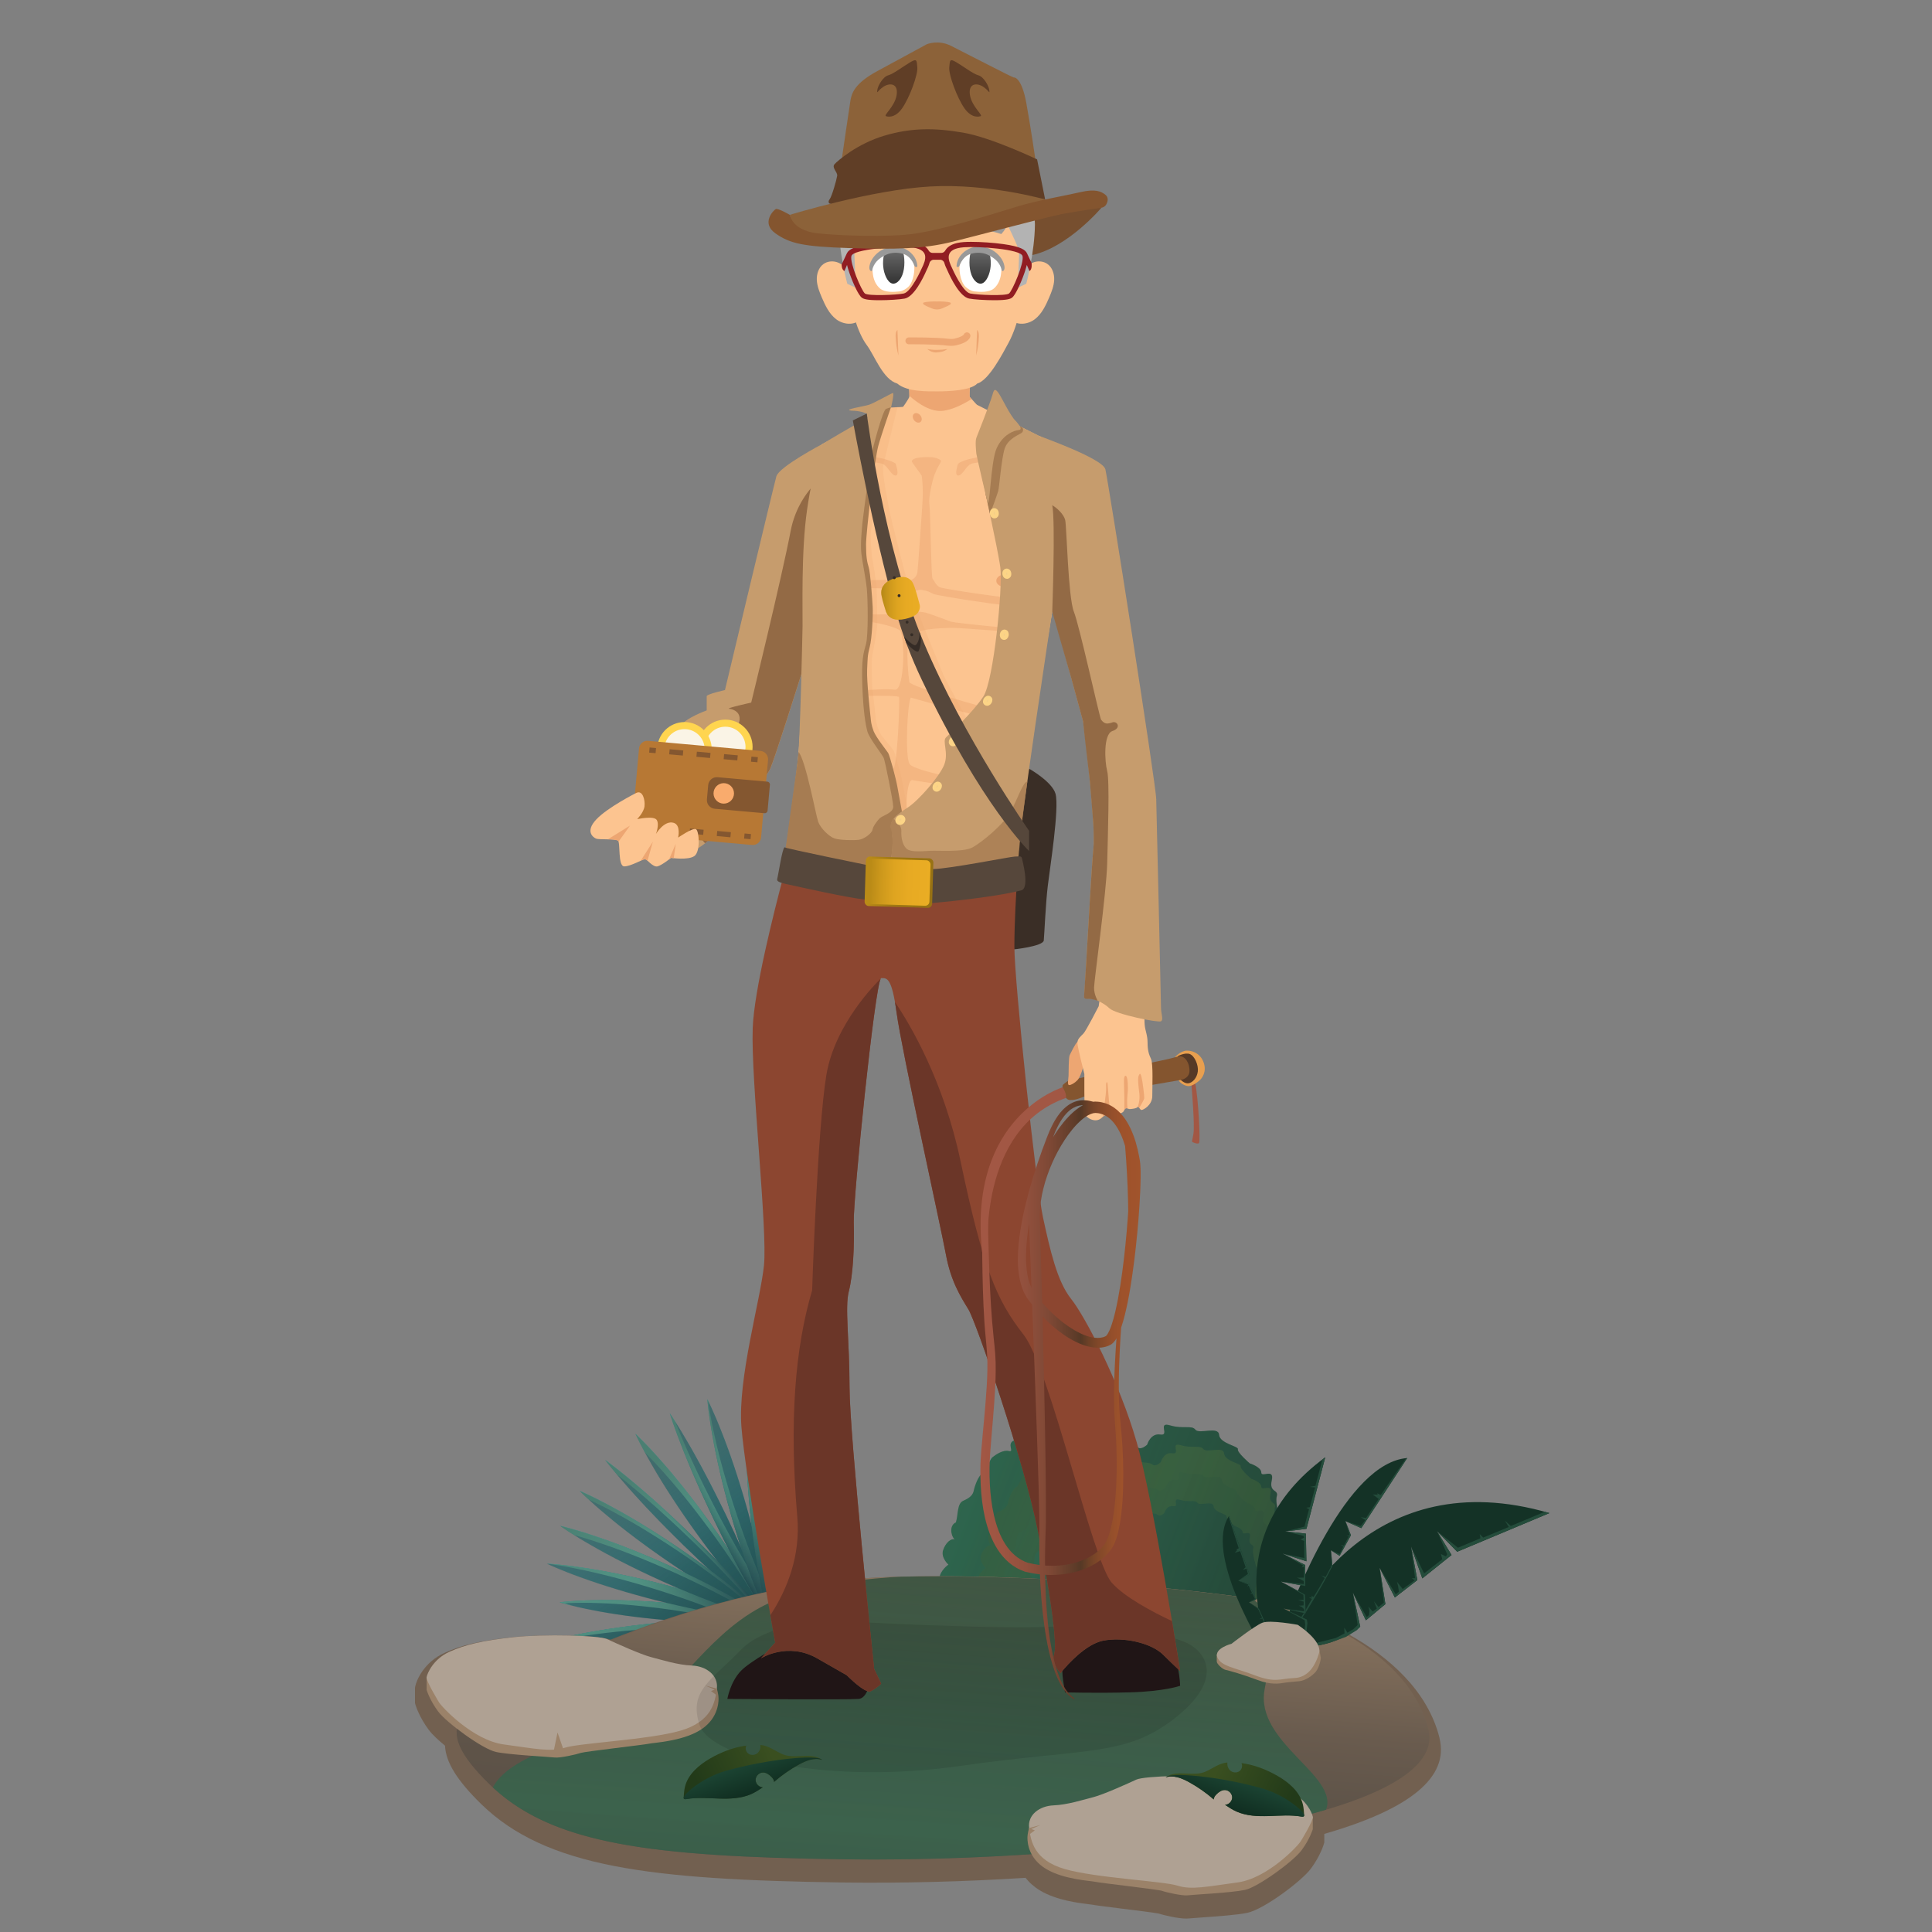 <?xml version="1.0" encoding="UTF-8"?><svg xmlns="http://www.w3.org/2000/svg" xmlns:xlink="http://www.w3.org/1999/xlink" viewBox="0 0 500 500"><rect x="0" y="0" width="500" height="500" fill="#808080" stroke="none"/><defs><style>.cls-1,.cls-2{fill:none;}.cls-3{fill:url(#linear-gradient);}.cls-4{fill:url(#Naamloos_verloop_2);}.cls-5{fill:url(#Naamloos_verloop_5);}.cls-6{fill:url(#Naamloos_verloop_4);}.cls-7{fill:url(#Naamloos_verloop_47-4);opacity:.67;}.cls-8{opacity:.1;}.cls-9{fill:#f9ab6d;}.cls-10{fill:#6b3628;}.cls-11{fill:#e89f4f;}.cls-12{fill:#fff;}.cls-13,.cls-14,.cls-15,.cls-16{fill:#eda672;}.cls-17{fill:#ffd54f;}.cls-18{fill:#faf4e6;}.cls-19{fill:#fcc490;}.cls-20{fill:#999;}.cls-21{fill:#8c4630;}.cls-22,.cls-23{fill:#8c6239;}.cls-24{fill:#a25744;}.cls-25{fill:#911d22;}.cls-26{fill:#b3b3b3;}.cls-27{fill:#b77834;}.cls-28{fill:#936a45;}.cls-29,.cls-30{fill:#a67c52;}.cls-31{fill:#afa193;}.cls-32{fill:#c69c6d;}.cls-33{fill:#244c3b;}.cls-34{fill:#201516;}.cls-35{fill:#143226;}.cls-36{fill:#9b8269;}.cls-37{fill:#726050;}.cls-38{fill:#563926;}.cls-39{fill:#56473b;}.cls-40{fill:#352c26;}.cls-41{fill:#3a2e26;}.cls-42,.cls-43{fill:#603e26;}.cls-44{fill:#774f2f;}.cls-45{fill:#84552f;}.cls-46{fill:#845730;}.cls-47{fill:url(#Naamloos_verloop_2-2);}.cls-14{opacity:.2;}.cls-14,.cls-48,.cls-49,.cls-50{mix-blend-mode:multiply;}.cls-51{fill:url(#Naamloos_verloop_96-2);}.cls-52{fill:url(#Naamloos_verloop_16-2);}.cls-53{fill:url(#Naamloos_verloop_47-3);}.cls-54{fill:url(#Naamloos_verloop_59);opacity:.35;}.cls-48{fill:url(#Naamloos_verloop_20);opacity:.4;}.cls-55{fill:url(#linear-gradient-8);}.cls-56{fill:url(#linear-gradient-9);}.cls-57{fill:url(#linear-gradient-3);}.cls-58{fill:url(#linear-gradient-4);}.cls-59{fill:url(#linear-gradient-2);}.cls-60{fill:url(#linear-gradient-6);}.cls-61{fill:url(#linear-gradient-7);}.cls-62{fill:url(#linear-gradient-5);}.cls-63{fill:url(#Naamloos_verloop_10);}.cls-63,.cls-64,.cls-65,.cls-66,.cls-67,.cls-68,.cls-69{stroke:#fcd486;}.cls-63,.cls-64,.cls-65,.cls-66,.cls-67,.cls-68,.cls-69,.cls-2{stroke-miterlimit:10;}.cls-64{fill:url(#Naamloos_verloop_10-4);}.cls-65{fill:url(#Naamloos_verloop_10-3);}.cls-66{fill:url(#Naamloos_verloop_10-2);}.cls-67{fill:url(#Naamloos_verloop_10-7);}.cls-68{fill:url(#Naamloos_verloop_10-6);}.cls-69{fill:url(#Naamloos_verloop_10-5);}.cls-43,.cls-23{fill-rule:evenodd;}.cls-70{fill:url(#linear-gradient-14);}.cls-71{fill:url(#linear-gradient-18);}.cls-72{fill:url(#linear-gradient-22);}.cls-73{fill:url(#linear-gradient-20);}.cls-74{fill:url(#linear-gradient-21);}.cls-75{fill:url(#linear-gradient-23);}.cls-76{fill:url(#linear-gradient-15);}.cls-77{fill:url(#linear-gradient-19);}.cls-78{fill:url(#linear-gradient-16);}.cls-79{fill:url(#linear-gradient-17);}.cls-80{fill:url(#linear-gradient-13);}.cls-81{fill:url(#linear-gradient-12);}.cls-82{fill:url(#linear-gradient-10);}.cls-83{fill:url(#linear-gradient-11);}.cls-84{fill:url(#linear-gradient-24);}.cls-85{isolation:isolate;}.cls-86{fill:url(#Naamloos_verloop_47);}.cls-87{fill:url(#Naamloos_verloop_16);}.cls-88{fill:url(#Naamloos_verloop_80);}.cls-89{fill:url(#Naamloos_verloop_96);}.cls-90{fill:url(#Naamloos_verloop_94);}.cls-2{stroke:url(#Naamloos_verloop_80-2);stroke-width:5px;}.cls-49{fill:url(#Naamloos_verloop_20-2);opacity:.3;}.cls-50{fill:url(#Naamloos_verloop_47-2);opacity:.18;}.cls-15{opacity:.5;}.cls-30{opacity:.8;}.cls-16{opacity:.47;}</style><linearGradient id="linear-gradient" x1="295.9" y1="-547.42" x2="243.35" y2="-592.92" gradientTransform="translate(-145.77 934.4) rotate(6.04)" gradientUnits="userSpaceOnUse"><stop offset="0" stop-color="#0a4c50"/><stop offset="1" stop-color="#508991"/></linearGradient><linearGradient id="linear-gradient-2" x1="1004.02" y1="-421.9" x2="1004.16" y2="-478.52" gradientTransform="translate(-368.37 1348.72) rotate(-35.73)" gradientUnits="userSpaceOnUse"><stop offset="0" stop-color="#114351"/><stop offset=".18" stop-color="#2a6568"/><stop offset=".37" stop-color="#41847c"/><stop offset=".53" stop-color="#4f9789"/><stop offset=".65" stop-color="#549e8e"/></linearGradient><linearGradient id="linear-gradient-3" x1="299.22" y1="-551.25" x2="246.67" y2="-596.75" xlink:href="#linear-gradient"/><linearGradient id="linear-gradient-4" x1="1003.44" y1="-452.23" x2="1013.76" y2="-452.23" gradientTransform="translate(-368.37 1348.72) rotate(-35.73)" gradientUnits="userSpaceOnUse"><stop offset="0" stop-color="#114351"/><stop offset=".2" stop-color="#2a6568"/><stop offset=".41" stop-color="#41847c"/><stop offset=".6" stop-color="#4f9789"/><stop offset=".72" stop-color="#549e8e"/></linearGradient><linearGradient id="linear-gradient-5" x1="302.36" y1="-554.87" x2="249.81" y2="-600.37" xlink:href="#linear-gradient"/><linearGradient id="linear-gradient-6" y1="-450.89" x2="1023.77" y2="-450.89" xlink:href="#linear-gradient-4"/><linearGradient id="linear-gradient-7" x1="304.84" y1="-557.74" x2="252.29" y2="-603.24" xlink:href="#linear-gradient"/><linearGradient id="linear-gradient-8" y1="-447.86" x2="1032.19" y2="-447.86" xlink:href="#linear-gradient-4"/><linearGradient id="linear-gradient-9" x1="306.87" y1="-560.09" x2="254.32" y2="-605.59" xlink:href="#linear-gradient"/><linearGradient id="linear-gradient-10" y1="-444.52" x2="1039.33" y2="-444.52" xlink:href="#linear-gradient-4"/><linearGradient id="linear-gradient-11" x1="309.8" y1="-563.47" x2="257.25" y2="-608.98" xlink:href="#linear-gradient"/><linearGradient id="linear-gradient-12" y1="-442.07" x2="1048.98" y2="-442.07" xlink:href="#linear-gradient-4"/><linearGradient id="linear-gradient-13" x1="277.95" y1="-526.69" x2="225.4" y2="-572.19" xlink:href="#linear-gradient"/><linearGradient id="linear-gradient-14" x1="951.96" y1="-437.83" x2="1003.44" y2="-437.83" gradientTransform="translate(-368.37 1348.72) rotate(-35.73)" gradientUnits="userSpaceOnUse"><stop offset=".44" stop-color="#549e8e"/><stop offset=".54" stop-color="#4f9789"/><stop offset=".68" stop-color="#41847c"/><stop offset=".85" stop-color="#2a6568"/><stop offset="1" stop-color="#114351"/></linearGradient><linearGradient id="linear-gradient-15" x1="281.47" y1="-530.75" x2="228.92" y2="-576.25" xlink:href="#linear-gradient"/><linearGradient id="linear-gradient-16" x1="962.04" y1="-440.71" y2="-440.71" xlink:href="#linear-gradient-14"/><linearGradient id="linear-gradient-17" x1="282.92" y1="-532.43" x2="230.37" y2="-577.93" xlink:href="#linear-gradient"/><linearGradient id="linear-gradient-18" x1="965.23" y1="-445.74" y2="-445.74" xlink:href="#linear-gradient-14"/><linearGradient id="linear-gradient-19" x1="285.93" y1="-535.9" x2="233.38" y2="-581.4" xlink:href="#linear-gradient"/><linearGradient id="linear-gradient-20" x1="292.52" y1="-543.51" x2="239.97" y2="-589.01" xlink:href="#linear-gradient"/><linearGradient id="linear-gradient-21" x1="993.13" y1="-452.24" y2="-452.24" xlink:href="#linear-gradient-14"/><linearGradient id="linear-gradient-22" x1="289.16" y1="-539.63" x2="236.61" y2="-585.13" xlink:href="#linear-gradient"/><linearGradient id="linear-gradient-23" x1="983.12" y1="-450.9" y2="-450.9" xlink:href="#linear-gradient-14"/><linearGradient id="linear-gradient-24" x1="973.72" y1="-448.71" y2="-448.71" xlink:href="#linear-gradient-14"/><linearGradient id="Naamloos_verloop_20" x1="187.37" y1="421.87" x2="174.42" y2="374.09" gradientTransform="translate(-119.09 83.08) rotate(-19.02)" gradientUnits="userSpaceOnUse"><stop offset="0" stop-color="#343e3a"/><stop offset=".58" stop-color="#3d5149" stop-opacity=".4"/><stop offset=".71" stop-color="#3d5149" stop-opacity=".53"/><stop offset=".93" stop-color="#3d5149" stop-opacity=".87"/><stop offset="1" stop-color="#3d5149"/></linearGradient><linearGradient id="Naamloos_verloop_47" x1="289.43" y1="502.19" x2="277.13" y2="313.22" gradientTransform="translate(-230.79 476.04) rotate(-65.25)" gradientUnits="userSpaceOnUse"><stop offset="0" stop-color="#1b4332"/><stop offset=".58" stop-color="#2d6a4f"/><stop offset=".73" stop-color="#285f47"/><stop offset=".99" stop-color="#1b4332"/><stop offset="1" stop-color="#1b4332"/></linearGradient><linearGradient id="Naamloos_verloop_59" x1="289.65" y1="499.44" x2="278.81" y2="333.01" gradientTransform="translate(-230.79 476.04) rotate(-65.25)" gradientUnits="userSpaceOnUse"><stop offset="0" stop-color="#486d32"/><stop offset=".3" stop-color="#5f833b"/><stop offset=".4" stop-color="#567838"/><stop offset=".57" stop-color="#3f5c33"/><stop offset=".61" stop-color="#395532"/></linearGradient><linearGradient id="Naamloos_verloop_47-2" x1="286.42" y1="497.06" x2="276.75" y2="348.44" xlink:href="#Naamloos_verloop_47"/><linearGradient id="Naamloos_verloop_47-3" x1="282.85" y1="492.92" x2="274.42" y2="363.42" xlink:href="#Naamloos_verloop_47"/><linearGradient id="Naamloos_verloop_20-2" x1="289.43" y1="502.19" x2="277.13" y2="313.22" gradientTransform="translate(-230.79 476.04) rotate(-65.25)" xlink:href="#Naamloos_verloop_20"/><linearGradient id="Naamloos_verloop_4" x1="236" y1="547.12" x2="248.53" y2="394.42" gradientUnits="userSpaceOnUse"><stop offset="0" stop-color="#4c433b"/><stop offset=".58" stop-color="#5f5449"/><stop offset=".69" stop-color="#695b4e"/><stop offset=".88" stop-color="#85715d"/><stop offset="1" stop-color="#9b8269"/></linearGradient><linearGradient id="Naamloos_verloop_47-4" x1="227.66" y1="573.67" x2="240.18" y2="400.37" gradientTransform="matrix(1, 0, 0, 1, 0, 0)" xlink:href="#Naamloos_verloop_47"/><linearGradient id="Naamloos_verloop_5" x1="201.35" y1="211.1" x2="218.83" y2="211.1" gradientTransform="translate(22.55 17.23)" gradientUnits="userSpaceOnUse"><stop offset=".04" stop-color="#ba8b17"/><stop offset=".12" stop-color="#b38616"/><stop offset=".35" stop-color="#a37a14"/><stop offset=".62" stop-color="#9a7413"/><stop offset="1" stop-color="#987213"/></linearGradient><linearGradient id="Naamloos_verloop_80" x1="202.07" y1="211.1" x2="218.12" y2="211.1" gradientTransform="translate(22.55 17.23)" gradientUnits="userSpaceOnUse"><stop offset=".04" stop-color="#ba8b17"/><stop offset=".22" stop-color="#ce991c"/><stop offset=".42" stop-color="#dea420"/><stop offset=".66" stop-color="#e7aa23"/><stop offset="1" stop-color="#eaad24"/></linearGradient><linearGradient id="Naamloos_verloop_10" x1="619.62" y1="2449.31" x2="620.93" y2="2449.34" gradientTransform="translate(2696.08 -428.45) rotate(90)" gradientUnits="userSpaceOnUse"><stop offset="0" stop-color="#e8cb91"/><stop offset=".31" stop-color="#eccc8e"/><stop offset=".62" stop-color="#f8cf87"/><stop offset=".63" stop-color="#f9d087"/><stop offset=".67" stop-color="#f4cf8a"/><stop offset=".8" stop-color="#ebcd91"/><stop offset="1" stop-color="#e9cd94"/></linearGradient><linearGradient id="Naamloos_verloop_80-2" x1="228.04" y1="154.85" x2="238.08" y2="154.85" gradientTransform="matrix(1, 0, 0, 1, 0, 0)" xlink:href="#Naamloos_verloop_80"/><linearGradient id="Naamloos_verloop_2" x1="253.66" y1="65.08" x2="253.66" y2="73.41" gradientUnits="userSpaceOnUse"><stop offset="0" stop-color="#666"/><stop offset="1" stop-color="#333"/></linearGradient><linearGradient id="Naamloos_verloop_2-2" x1="231.3" y1="65.08" x2="231.3" y2="73.41" xlink:href="#Naamloos_verloop_2"/><linearGradient id="Naamloos_verloop_10-2" x1="1078.67" y1="3233.91" x2="1080.12" y2="3233.96" gradientTransform="translate(3466.95 -867.2) rotate(90)" xlink:href="#Naamloos_verloop_10"/><linearGradient id="Naamloos_verloop_10-3" x1="622.33" y1="2461.49" x2="623.64" y2="2461.53" gradientTransform="translate(2704.06 -419.41) rotate(90)" xlink:href="#Naamloos_verloop_10"/><linearGradient id="Naamloos_verloop_10-4" x1="621.5" y1="2435.72" x2="622.81" y2="2435.76" gradientTransform="translate(2691.34 -440.82) rotate(90)" xlink:href="#Naamloos_verloop_10"/><linearGradient id="Naamloos_verloop_10-5" x1="140.5" y1="925.33" x2="141.81" y2="925.37" gradientTransform="translate(1185.27 23.12) rotate(90)" xlink:href="#Naamloos_verloop_10"/><linearGradient id="Naamloos_verloop_10-6" x1="168.13" y1="-404.76" x2="169.43" y2="-404.72" gradientTransform="translate(91.8 553.2)" xlink:href="#Naamloos_verloop_10"/><linearGradient id="Naamloos_verloop_10-7" x1="166.9" y1="-420.69" x2="168.2" y2="-420.65" gradientTransform="translate(89.79 553.49)" xlink:href="#Naamloos_verloop_10"/><linearGradient id="Naamloos_verloop_94" x1="253.52" y1="361.23" x2="295.14" y2="361.23" gradientUnits="userSpaceOnUse"><stop offset="0" stop-color="#a25744"/><stop offset=".14" stop-color="#9d5542"/><stop offset=".29" stop-color="#91503d"/><stop offset=".44" stop-color="#7d4835"/><stop offset=".58" stop-color="#613d2a"/><stop offset=".63" stop-color="#563926"/><stop offset=".68" stop-color="#6e4127"/><stop offset=".75" stop-color="#844929"/><stop offset=".82" stop-color="#944f2b"/><stop offset=".89" stop-color="#9e522b"/><stop offset="1" stop-color="#a1542c"/></linearGradient><linearGradient id="Naamloos_verloop_96" x1="-313.22" y1="950.9" x2="-315.5" y2="930.27" gradientTransform="translate(1182.21 438.09) rotate(70.31)" gradientUnits="userSpaceOnUse"><stop offset="0" stop-color="#223a19"/><stop offset="1" stop-color="#3a4f20"/></linearGradient><linearGradient id="Naamloos_verloop_16" x1="-315.97" y1="937.18" x2="-308.01" y2="937.18" gradientTransform="translate(1182.21 438.09) rotate(70.31)" gradientUnits="userSpaceOnUse"><stop offset="0" stop-color="#1b4332"/><stop offset="1" stop-color="#102d20"/></linearGradient><linearGradient id="Naamloos_verloop_96-2" x1="-270.77" y1="845.7" x2="-273.05" y2="825.06" gradientTransform="translate(-554.41 438.09) rotate(109.69) scale(1 -1)" xlink:href="#Naamloos_verloop_96"/><linearGradient id="Naamloos_verloop_16-2" x1="-273.52" y1="831.98" x2="-265.55" y2="831.98" gradientTransform="translate(-554.41 438.09) rotate(109.69) scale(1 -1)" xlink:href="#Naamloos_verloop_16"/></defs><g class="cls-85"><g id="Laag_1"><g><g><path class="cls-3" d="M164.45,371.06s.7,.64,1.85,1.82c1.15,1.17,2.77,2.87,4.61,4.98,3.74,4.18,8.36,10,12.71,16.03,4.34,6.03,8.39,12.27,11.17,17.14,1.42,2.41,2.51,4.49,3.26,5.95,.75,1.46,1.13,2.33,1.13,2.33,0,0-.7-.64-1.85-1.81-1.15-1.17-2.77-2.87-4.61-4.98-3.74-4.18-8.36-10-12.7-16.04-4.33-6.04-8.39-12.28-11.16-17.15-1.42-2.42-2.51-4.49-3.26-5.95-.75-1.46-1.13-2.33-1.13-2.33Z"/><path class="cls-59" d="M170.91,377.86c-1.84-2.11-3.46-3.81-4.61-4.98-1.15-1.18-1.85-1.82-1.85-1.82,0,0,.39,.87,1.13,2.33,.36,.71,.81,1.57,1.34,2.54,.22,.22,.47,.47,.75,.75,1.15,1.17,2.77,2.87,4.61,4.98,3.74,4.18,8.36,10,12.71,16.03,4.34,6.03,8.39,12.27,11.17,17.14,.73,1.25,1.37,2.4,1.93,3.43,.69,.68,1.09,1.05,1.09,1.05,0,0-.38-.87-1.13-2.33-.75-1.47-1.84-3.54-3.26-5.95-2.77-4.87-6.83-11.11-11.17-17.14-4.35-6.03-8.97-11.85-12.71-16.03Z"/><path class="cls-57" d="M173.36,365.76s.53,.77,1.41,2.16c.87,1.38,2.1,3.37,3.49,5.8,.7,1.21,1.46,2.52,2.21,3.93,.77,1.4,1.59,2.87,2.38,4.43,.8,1.55,1.66,3.13,2.46,4.78,.81,1.64,1.64,3.3,2.46,4.97,.79,1.68,1.58,3.36,2.36,5.02,.78,1.65,1.48,3.31,2.2,4.9,1.41,3.19,2.66,6.2,3.67,8.8,1.03,2.6,1.82,4.79,2.36,6.34,.54,1.55,.81,2.45,.81,2.45,0,0-.53-.77-1.41-2.16-.87-1.38-2.1-3.37-3.49-5.79-1.4-2.42-2.98-5.27-4.6-8.35-.8-1.55-1.66-3.13-2.47-4.77-.81-1.64-1.63-3.31-2.45-4.97-.79-1.68-1.58-3.36-2.36-5.02-.79-1.65-1.49-3.31-2.2-4.9-.72-1.59-1.36-3.15-1.98-4.62-.63-1.47-1.18-2.88-1.69-4.18-1.03-2.6-1.82-4.79-2.36-6.34-.54-1.54-.81-2.44-.81-2.44Z"/><path class="cls-58" d="M191.41,401.91c-.85-1.52-1.77-3.07-2.64-4.68-.87-1.61-1.75-3.25-2.63-4.88-.85-1.65-1.7-3.3-2.53-4.93-.85-1.62-1.6-3.26-2.38-4.82-.78-1.56-1.47-3.1-2.14-4.55-.68-1.45-1.29-2.83-1.84-4.11-1.09-2.47-1.94-4.57-2.53-6.09-.84-1.33-1.36-2.08-1.36-2.08,0,0,.27,.9,.81,2.44,.54,1.55,1.33,3.74,2.36,6.34,.51,1.3,1.07,2.71,1.69,4.18,.62,1.47,1.26,3.04,1.98,4.62,.72,1.59,1.41,3.25,2.2,4.9,.78,1.66,1.57,3.34,2.36,5.02,.82,1.67,1.64,3.33,2.45,4.97,.81,1.64,1.67,3.22,2.47,4.77,1.62,3.09,3.19,5.94,4.6,8.35,1.39,2.43,2.61,4.41,3.49,5.79,.87,1.38,1.41,2.16,1.41,2.16,0,0-.27-.9-.81-2.45-.54-1.55-1.33-3.74-2.36-6.34-.33-.84-.69-1.73-1.06-2.64-1.12-1.84-2.31-3.85-3.53-5.99Z"/><path class="cls-62" d="M183.05,362.1s.44,.84,1.12,2.34c.68,1.5,1.62,3.65,2.63,6.26,2.08,5.2,4.44,12.26,6.46,19.41,2.01,7.15,3.69,14.4,4.63,19.93,.5,2.75,.82,5.08,1.02,6.71,.2,1.63,.27,2.58,.27,2.58,0,0-.44-.84-1.12-2.34-.68-1.5-1.62-3.64-2.63-6.26-2.08-5.2-4.44-12.26-6.45-19.41-2.01-7.15-3.68-14.4-4.62-19.93-.5-2.75-.82-5.08-1.03-6.71-.2-1.63-.27-2.58-.27-2.58Z"/><path class="cls-60" d="M197.9,410.76c-2.32-5.1-5-12.04-7.34-19.1-2.34-7.05-4.34-14.22-5.54-19.69-.63-2.73-1.06-5.03-1.33-6.65-.28-1.62-.39-2.56-.39-2.56,0,0,.23,.4,.62,1.12-.53-1.14-.86-1.78-.86-1.78,0,0,.07,.95,.27,2.58,.2,1.63,.52,3.95,1.03,6.71,.94,5.53,2.62,12.77,4.62,19.93,2.02,7.15,4.37,14.21,6.45,19.41,1.01,2.61,1.95,4.76,2.63,6.26,.68,1.5,1.12,2.34,1.12,2.34,0,0-.06-.95-.27-2.58-.17-1.4-.44-3.32-.82-5.56-.06-.14-.12-.28-.19-.42Z"/><path class="cls-61" d="M193.43,362.09s.28,.87,.69,2.42c.4,1.54,.95,3.74,1.48,6.4,1.13,5.31,2.2,12.42,2.92,19.58,.72,7.15,1.09,14.34,1.03,19.77,0,2.71-.09,4.98-.18,6.57-.09,1.59-.19,2.5-.19,2.5,0,0-.28-.87-.69-2.41-.41-1.54-.95-3.74-1.48-6.4-1.13-5.31-2.2-12.42-2.92-19.58-.71-7.15-1.08-14.34-1.03-19.77,0-2.71,.09-4.98,.18-6.57,.09-1.59,.19-2.5,.19-2.5Z"/><path class="cls-55" d="M199,410.26c-1.34-5.26-2.68-12.33-3.68-19.45-.99-7.12-1.63-14.29-1.8-19.71-.11-2.71-.11-4.98-.08-6.57,.02-1,.05-1.73,.07-2.14-.06-.2-.09-.31-.09-.31,0,0-.1,.91-.19,2.5-.09,1.59-.19,3.86-.18,6.57-.05,5.42,.32,12.61,1.03,19.77,.72,7.15,1.79,14.27,2.92,19.58,.53,2.66,1.08,4.86,1.48,6.4,.4,1.54,.69,2.41,.69,2.41,0,0,.1-.91,.19-2.5,.07-1.15,.13-2.67,.16-4.45-.17-.67-.35-1.36-.53-2.1Z"/><path class="cls-56" d="M203.13,363.36s.13,.89,.27,2.44c.14,1.55,.31,3.76,.38,6.4,.22,5.29,.08,12.31-.41,19.3-.5,6.99-1.34,13.96-2.3,19.17-.45,2.6-.92,4.77-1.28,6.28-.36,1.51-.61,2.37-.61,2.37,0,0-.13-.89-.27-2.44-.14-1.55-.31-3.76-.39-6.4-.22-5.29-.08-12.31,.41-19.3,.5-6.99,1.35-13.96,2.31-19.17,.45-2.6,.92-4.77,1.28-6.28,.35-1.51,.61-2.37,.61-2.37Z"/><path class="cls-82" d="M200.2,415.12c-.13-1.27-.26-2.75-.36-4.44-.37-5.28-.43-12.3-.14-19.31,.3-7.01,.95-14,1.76-19.23,.37-2.62,.79-4.79,1.1-6.31,.31-1.52,.54-2.39,.54-2.39,0,0,.07,.4,.17,1.12-.08-.77-.15-1.2-.15-1.2,0,0-.25,.86-.61,2.37-.36,1.51-.83,3.68-1.28,6.28-.96,5.2-1.81,12.17-2.31,19.17-.49,6.99-.64,14.01-.41,19.3,.08,2.64,.24,4.85,.39,6.4,.14,1.55,.27,2.44,.27,2.44,0,0,.26-.86,.61-2.37,.12-.52,.27-1.15,.41-1.83Z"/><path class="cls-83" d="M213.83,361.7s-.04,.95-.2,2.58c-.16,1.64-.42,3.97-.85,6.73-.8,5.55-2.29,12.84-4.11,20.04-1.83,7.2-4,14.32-5.95,19.57-.94,2.64-1.83,4.81-2.47,6.32-.64,1.51-1.06,2.37-1.06,2.37,0,0,.04-.95,.2-2.58,.16-1.64,.42-3.97,.85-6.73,.8-5.55,2.29-12.84,4.12-20.04,1.84-7.2,4.01-14.32,5.96-19.57,.94-2.64,1.83-4.81,2.47-6.32,.64-1.51,1.06-2.37,1.06-2.37Z"/><path class="cls-81" d="M212.77,364.07c-.64,1.51-1.53,3.69-2.47,6.32-1.95,5.26-4.12,12.37-5.96,19.57-1.83,7.2-3.32,14.49-4.12,20.04-.43,2.77-.69,5.1-.85,6.73-.16,1.64-.2,2.58-.2,2.58,0,0,.42-.85,1.06-2.37,.44-1.05,1.01-2.43,1.63-4.04,.04-.43,.09-.86,.14-1.32,.57-5.58,1.77-12.92,3.3-20.19,1.54-7.27,3.43-14.47,5.16-19.8,.83-2.67,1.63-4.88,2.21-6.42,.58-1.54,.96-2.41,.96-2.41,0,0,0,.84-.08,2.29,.03-.27,.06-.55,.08-.79,.16-1.64,.2-2.58,.2-2.58,0,0-.42,.85-1.06,2.37Z"/><path class="cls-80" d="M140.02,425.25s.9-.28,2.5-.69c1.59-.41,3.87-.96,6.62-1.5,5.49-1.14,12.85-2.24,20.24-2.99,7.39-.74,14.82-1.13,20.43-1.1,2.8-.02,5.14,.07,6.78,.16,1.64,.09,2.59,.19,2.59,.19,0,0-.9,.29-2.5,.7-1.59,.41-3.87,.96-6.62,1.5-5.49,1.15-12.85,2.24-20.24,2.98-7.4,.73-14.82,1.12-20.43,1.09-2.8,.02-5.14-.07-6.78-.16-1.64-.08-2.59-.18-2.59-.18Z"/><path class="cls-70" d="M143.42,424.74c1.61-.34,3.91-.79,6.68-1.21,5.53-.91,12.93-1.68,20.35-2.11,7.42-.42,14.86-.49,20.46-.22,.2,0,.37,.02,.57,.03,2.11-.44,3.9-.88,5.21-1.21,1.59-.41,2.5-.7,2.5-.7,0,0-.94-.1-2.59-.19-1.64-.09-3.99-.18-6.78-.16-5.61-.04-13.03,.36-20.43,1.1-7.39,.75-14.75,1.84-20.24,2.99-2.75,.54-5.03,1.09-6.62,1.5-1.59,.41-2.5,.69-2.5,.69,0,0,.32,.03,.89,.08,.06-.02,.96-.25,2.51-.58Z"/><path class="cls-76" d="M144.84,414.67s.87-.12,2.37-.24c1.51-.12,3.66-.26,6.23-.3,5.14-.15,11.97,.07,18.76,.65,6.79,.58,13.55,1.51,18.6,2.54,2.52,.48,4.62,.98,6.08,1.36,1.46,.37,2.3,.64,2.3,.64,0,0-.87,.12-2.37,.24-1.51,.12-3.66,.26-6.23,.31-5.14,.16-11.97-.07-18.76-.65-6.79-.59-13.55-1.52-18.6-2.55-2.52-.48-4.62-.98-6.08-1.36-1.46-.37-2.3-.64-2.3-.64Z"/><path class="cls-78" d="M146.32,414.92s.87-.07,2.38-.1c1.51-.03,3.67-.05,6.23,.06,5.14,.14,11.94,.76,18.69,1.72,6.16,.89,12.26,2.06,17.07,3.26,2.52-.05,4.63-.18,6.11-.3,1.51-.12,2.37-.24,2.37-.24,0,0-.83-.27-2.3-.64-1.46-.38-3.56-.88-6.08-1.36-5.04-1.03-11.81-1.96-18.6-2.54-6.79-.57-13.62-.8-18.76-.65-2.57,.04-4.72,.18-6.23,.3-1.51,.12-2.37,.24-2.37,.24,0,0,.83,.26,2.3,.64,.35,.09,.73,.18,1.15,.29-1.25-.4-1.96-.68-1.96-.68Z"/><path class="cls-79" d="M141.56,404.66s.95,.04,2.58,.2c1.64,.16,3.97,.42,6.73,.85,5.55,.8,12.84,2.29,20.04,4.12,7.2,1.84,14.32,4.01,19.57,5.96,2.64,.94,4.81,1.83,6.32,2.47,1.51,.64,2.37,1.06,2.37,1.06,0,0-.95-.04-2.58-.2-1.64-.16-3.97-.42-6.73-.85-5.55-.8-12.84-2.29-20.04-4.12-7.2-1.84-14.31-4.02-19.57-5.96-2.64-.94-4.81-1.83-6.32-2.47-1.51-.64-2.37-1.06-2.37-1.06Z"/><path class="cls-71" d="M196.81,418.26c-1.51-.64-3.68-1.53-6.32-2.47-5.25-1.95-12.37-4.12-19.57-5.96-7.2-1.83-14.49-3.31-20.04-4.12-2.77-.43-5.1-.69-6.73-.85-1.64-.16-2.58-.2-2.58-.2,0,0,0,0,.01,0,.34,.04,.72,.1,1.16,.17,1.63,.24,3.94,.62,6.68,1.2,5.5,1.08,12.7,2.94,19.8,5.14,7,2.17,13.89,4.66,19.01,6.85,.55,.09,1.1,.17,1.63,.25,2.77,.43,5.1,.69,6.73,.85,1.64,.16,2.58,.2,2.58,.2,0,0-.85-.42-2.37-1.06Z"/><path class="cls-77" d="M144.98,394.88s.93,.21,2.51,.65c1.58,.44,3.83,1.1,6.48,2.01,5.32,1.75,12.24,4.49,19.02,7.53,6.77,3.06,13.4,6.43,18.24,9.27,2.43,1.38,4.42,2.63,5.8,3.53,1.38,.89,2.15,1.45,2.15,1.45,0,0-.93-.2-2.51-.65-1.58-.44-3.83-1.1-6.48-2.01-5.33-1.75-12.24-4.49-19.02-7.54-6.77-3.06-13.4-6.44-18.24-9.27-2.43-1.38-4.42-2.63-5.8-3.53-1.38-.89-2.15-1.45-2.15-1.45Z"/><path class="cls-73" d="M156.61,377.81s.77,.54,2.06,1.55c1.29,1,3.13,2.45,5.26,4.25,1.07,.9,2.23,1.87,3.42,2.94,1.2,1.06,2.48,2.16,3.75,3.35,1.28,1.18,2.63,2.37,3.95,3.65,1.32,1.26,2.67,2.55,4.01,3.83,1.32,1.31,2.64,2.62,3.94,3.91,1.3,1.29,2.53,2.61,3.74,3.86,2.41,2.52,4.62,4.91,6.46,7.01,1.86,2.09,3.35,3.88,4.38,5.15,1.03,1.27,1.6,2.02,1.6,2.02,0,0-.77-.54-2.06-1.55-1.29-1-3.13-2.45-5.26-4.25-2.15-1.79-4.6-3.93-7.17-6.28-1.28-1.18-2.63-2.38-3.95-3.64-1.32-1.27-2.66-2.55-4-3.84-1.32-1.31-2.63-2.62-3.93-3.91-1.3-1.28-2.53-2.61-3.74-3.85-1.22-1.24-2.35-2.49-3.44-3.67-1.09-1.17-2.1-2.3-3.02-3.35-1.86-2.09-3.35-3.88-4.39-5.15-1.03-1.27-1.6-2.02-1.6-2.02Z"/><path class="cls-74" d="M159.7,381.63c1.28,1,3.04,2.39,5.08,4.12,1.07,.9,2.23,1.87,3.42,2.94,1.2,1.06,2.48,2.16,3.75,3.35,1.28,1.18,2.63,2.37,3.95,3.65,1.32,1.26,2.67,2.55,4.01,3.83,1.32,1.31,2.64,2.62,3.94,3.91,1.3,1.29,2.53,2.61,3.74,3.86,2.41,2.52,4.62,4.91,6.46,7.01,1.11,1.24,2.08,2.38,2.91,3.37,.05,.04,.11,.09,.16,.12,1.29,1,2.06,1.55,2.06,1.55,0,0-.56-.75-1.6-2.02-1.03-1.27-2.53-3.06-4.38-5.15-1.84-2.1-4.05-4.5-6.46-7.01-1.21-1.25-2.44-2.57-3.74-3.86-1.3-1.29-2.62-2.6-3.94-3.91-1.34-1.28-2.69-2.57-4.01-3.83-1.31-1.27-2.67-2.46-3.95-3.65-1.27-1.19-2.55-2.29-3.75-3.35-1.19-1.06-2.35-2.04-3.42-2.94-2.13-1.81-3.96-3.25-5.26-4.26-1.29-1-2.06-1.55-2.06-1.55,0,0,.56,.75,1.6,2.02,.42,.52,.92,1.12,1.49,1.8Z"/><path class="cls-72" d="M150.05,385.84s.88,.36,2.36,1.07c1.48,.71,3.58,1.75,6.03,3.11,4.94,2.65,11.28,6.54,17.42,10.72,6.14,4.19,12.08,8.66,16.35,12.29,2.16,1.79,3.89,3.36,5.09,4.48,1.2,1.12,1.86,1.8,1.86,1.8,0,0-.88-.36-2.36-1.07-1.48-.71-3.59-1.75-6.04-3.1-4.94-2.65-11.28-6.54-17.42-10.73-6.14-4.19-12.08-8.67-16.35-12.3-2.16-1.79-3.89-3.36-5.1-4.48-1.2-1.12-1.86-1.8-1.86-1.8Z"/><path class="cls-75" d="M152.44,388.12c.35,.16,.77,.36,1.27,.6,1.48,.71,3.58,1.75,6.03,3.11,4.94,2.65,11.28,6.54,17.42,10.72,6.14,4.19,12.08,8.66,16.35,12.29,1.87,1.55,3.42,2.94,4.58,4.01,.69,.31,1.07,.47,1.07,.47,0,0-.66-.68-1.86-1.8-1.2-1.12-2.94-2.7-5.09-4.48-4.27-3.63-10.21-8.1-16.35-12.29-6.14-4.18-12.49-8.07-17.42-10.72-2.45-1.35-4.55-2.39-6.03-3.11-1.48-.71-2.36-1.07-2.36-1.07,0,0,.66,.68,1.86,1.8,.16,.15,.34,.31,.52,.48Z"/><path class="cls-84" d="M148.64,397.29c.05,.01,.1,.03,.15,.04,1.58,.44,3.83,1.1,6.48,2.01,5.32,1.75,12.24,4.49,19.02,7.53,6.77,3.06,13.4,6.43,18.24,9.27,1.67,.95,3.1,1.83,4.3,2.58,1.48,.41,2.34,.6,2.34,.6,0,0-.77-.56-2.15-1.45-1.38-.9-3.36-2.15-5.8-3.53-4.84-2.83-11.47-6.21-18.24-9.27-6.78-3.05-13.7-5.78-19.02-7.53-2.65-.91-4.9-1.57-6.48-2.01-1.58-.44-2.51-.65-2.51-.65,0,0,.77,.56,2.15,1.45,.44,.28,.96,.61,1.51,.96Z"/></g><path class="cls-48" d="M212.77,364.07c-.64,1.51-1.53,3.69-2.47,6.32-.73,1.97-1.49,4.2-2.26,6.6-1.27,4-2.55,8.47-3.7,12.97-.44,1.75-.87,3.5-1.27,5.23,.11-1.23,.21-2.46,.3-3.7,.49-7,.63-14.01,.41-19.3-.08-2.64-.24-4.85-.38-6.4-.14-1.55-.27-2.44-.27-2.44,0,0-.02,.08-.07,.25-.1,.36-.3,1.09-.54,2.13-.36,1.51-.83,3.68-1.28,6.28-.96,5.2-1.81,12.17-2.31,19.17-.05,.74-.1,1.48-.14,2.22-.08-.97-.18-1.95-.27-2.92-.73-7.15-1.8-14.27-2.92-19.58-.53-2.66-1.07-4.86-1.48-6.4-.4-1.54-.69-2.42-.69-2.42,0,0,0,.09-.03,.26-.04,.38-.1,1.15-.16,2.24-.09,1.59-.19,3.86-.18,6.57-.04,4.41,.19,9.98,.66,15.75,.11,1.33,.23,2.67,.36,4.02,.05,.45,.09,.89,.14,1.34,.09,.82,.18,1.63,.27,2.44-.4-1.53-.81-3.07-1.24-4.6-2.02-7.15-4.38-14.21-6.46-19.41-1.01-2.61-1.95-4.76-2.63-6.26-.53-1.17-.91-1.94-1.06-2.22,0,0,0,0,0,0,0-.02-.02-.03-.02-.05,0,0,0,0,0,0,0-.01-.01-.02-.02-.03,0,0,0,0,0-.01,0-.01-.01-.02-.01-.02,0,0,.07,.95,.27,2.58,.05,.41,.11,.86,.17,1.35,.2,1.47,.47,3.29,.85,5.36,.53,3.11,1.29,6.76,2.21,10.64,.1,.43,.21,.86,.31,1.3,.21,.87,.43,1.75,.66,2.64,.45,1.77,.94,3.57,1.44,5.36,.25,.89,.51,1.79,.77,2.67,.13,.45,.27,.9,.4,1.35,.51,1.7,1.04,3.37,1.56,5-.51-1.15-1.02-2.33-1.58-3.5-.78-1.65-1.57-3.34-2.36-5.02-.82-1.67-1.65-3.33-2.46-4.97-.8-1.64-1.67-3.23-2.46-4.78-.79-1.55-1.62-3.02-2.38-4.43-.76-1.41-1.51-2.72-2.21-3.93-1.39-2.43-2.61-4.41-3.49-5.8-.7-1.12-1.19-1.83-1.35-2.07-.04-.06-.06-.09-.06-.09h0s0,0,0,0c0,0,.18,.59,.54,1.65,.08,.24,.17,.51,.27,.8,.1,.29,.21,.6,.33,.94,.51,1.45,1.19,3.29,2.03,5.4,.13,.33,.26,.66,.39,.99,.4,1.01,.83,2.08,1.3,3.18,.62,1.47,1.26,3.04,1.98,4.62,.72,1.59,1.41,3.25,2.2,4.9,.78,1.66,1.57,3.34,2.36,5.02,.82,1.67,1.64,3.33,2.45,4.97,.57,1.16,1.17,2.3,1.76,3.42-1.36-2.07-2.82-4.19-4.31-6.3-.35-.49-.69-.98-1.04-1.46-.27-.38-.54-.75-.82-1.13-4.1-5.62-8.39-10.99-11.89-14.9-.12-.13-.23-.26-.34-.39-.19-.22-.38-.43-.57-.64-.24-.26-.47-.52-.69-.77-.05-.05-.09-.1-.14-.15-1.11-1.22-2.09-2.24-2.86-3.02-.65-.66-1.15-1.15-1.47-1.46-.25-.24-.38-.36-.38-.36,0,0,.39,.87,1.13,2.33,.05,.09,.09,.18,.14,.28,.74,1.44,1.79,3.41,3.11,5.67,2.78,4.87,6.83,11.11,11.16,17.15,1.86,2.58,3.76,5.12,5.63,7.51-.86-.9-1.74-1.82-2.65-2.72-1.3-1.29-2.62-2.6-3.94-3.91-.53-.51-1.06-1.01-1.59-1.52-.81-.78-1.62-1.55-2.42-2.31-.33-.32-.66-.63-.99-.94-1-.93-2-1.82-2.95-2.71-1.27-1.19-2.55-2.29-3.75-3.35-.3-.27-.59-.53-.89-.78-.88-.76-1.73-1.48-2.53-2.15-1.6-1.35-3.03-2.51-4.19-3.42-.39-.3-.74-.58-1.07-.83-1.29-1-2.06-1.55-2.06-1.55,0,0,.56,.75,1.6,2.02,1.03,1.27,2.53,3.06,4.39,5.15,.93,1.05,1.93,2.18,3.02,3.35,1.09,1.17,2.22,2.42,3.44,3.67,1.22,1.25,2.44,2.57,3.74,3.85,1.3,1.29,2.61,2.6,3.93,3.91,1.34,1.29,2.68,2.57,4,3.84,.94,.9,1.89,1.76,2.82,2.61-2.45-1.82-5.05-3.67-7.69-5.47-3.07-2.09-6.19-4.11-9.16-5.93-.37-.23-.74-.45-1.11-.68-.73-.44-1.45-.88-2.16-1.29-1.77-1.04-3.45-1.99-4.99-2.82-.31-.17-.61-.33-.9-.49-2.06-1.12-3.83-1.99-5.13-2.61-.19-.09-.36-.17-.53-.25-1.16-.55-1.83-.82-1.83-.82,0,0,.5,.52,1.43,1.4,0,0,.02,.02,.03,.03,.13,.12,.26,.25,.41,.38,1.2,1.12,2.94,2.69,5.1,4.48,4.27,3.63,10.21,8.11,16.35,12.3,1.35,.92,2.71,1.83,4.07,2.71-1.46-.69-2.94-1.38-4.43-2.06-6.78-3.05-13.7-5.78-19.02-7.53-2.65-.91-4.9-1.57-6.48-2.01-1.48-.42-2.39-.62-2.5-.65,0,0-.01,0-.01,0,0,0,.07,.05,.22,.16,.32,.22,.98,.68,1.93,1.3,.11,.07,.23,.15,.36,.23,1.36,.87,3.21,2.03,5.44,3.3,4.84,2.83,11.47,6.21,18.24,9.27,1.49,.67,2.99,1.33,4.47,1.96-1.56-.43-3.14-.85-4.72-1.26-1.8-.46-3.61-.89-5.39-1.3-.72-.17-1.44-.33-2.15-.48-.33-.07-.66-.14-.99-.22-.55-.12-1.09-.23-1.62-.34-3.6-.75-6.98-1.35-9.88-1.77-1.9-.3-3.6-.51-5-.67-.64-.07-1.22-.13-1.73-.18-.1-.01-.2-.02-.3-.03-1.45-.14-2.29-.17-2.29-.17h0s0,0,0,0c0,0,0,0,0,0,.03,.02,.88,.43,2.36,1.06,1.51,.64,3.69,1.53,6.32,2.47,5.26,1.95,12.37,4.12,19.57,5.96,.89,.23,1.77,.45,2.66,.66-.09,0-.19-.02-.28-.03-.85-.07-1.7-.14-2.55-.2-2.12-.15-4.22-.27-6.24-.35-.41-.02-.81-.03-1.21-.05-3.2-.11-6.19-.13-8.76-.05-2.57,.04-4.72,.18-6.23,.3-1.51,.12-2.37,.24-2.37,.24,0,0,.12,.04,.34,.1,.37,.11,1.04,.3,1.96,.53,.15,.04,.32,.08,.48,.12,.08,.02,.16,.04,.24,.06,.08,.02,.17,.04,.26,.06,1.36,.33,3.09,.73,5.1,1.11,5.04,1.02,11.81,1.96,18.6,2.55,1.34,.11,2.67,.21,4,.3-2.12,.15-4.28,.34-6.44,.56-6.4,.65-12.77,1.55-17.93,2.53-.43,.08-.85,.16-1.26,.24-.36,.07-.71,.14-1.05,.21-2.75,.54-5.03,1.09-6.62,1.5-1.59,.41-2.5,.69-2.5,.69,0,0,.94,.1,2.59,.18,1.64,.08,3.99,.17,6.78,.16,5.6,.03,13.03-.36,20.43-1.09,7.39-.74,14.75-1.83,20.24-2.98,2.75-.54,5.03-1.09,6.62-1.5,1.29-.33,2.13-.58,2.4-.67,.02,0,.04-.01,.05-.02,.03,0,.04-.01,.04-.01,0,0,.42-.85,1.06-2.37,.06-.15,.13-.31,.2-.47,.05-.12,.1-.24,.15-.36,0-.01,0-.02,.01-.03,.6-1.43,1.33-3.28,2.11-5.46,1.95-5.26,4.12-12.37,5.95-19.57,1.82-7.2,3.31-14.49,4.11-20.04,.43-2.77,.69-5.1,.85-6.73,.14-1.43,.19-2.34,.2-2.54,0-.03,0-.04,0-.04,0,0-.42,.85-1.06,2.37Z"/></g><g><g><path class="cls-86" d="M246.4,419.45s-2.54-3.02-2.29-4.87,1.64-3.55,1.64-3.55c0,0-2.81-.64-2.62-2.64s2.32-3.47,2.32-3.47c0,0-2.01-1.77-1.38-3.73s2.15-3.18,2.98-2.76c-1.16-1.31-1.25-3.76,.33-4.43,.64-2.09,.26-4.89,1.94-5.62,1.68-.73,2.46-1.47,2.69-2.62,.23-1.14,1.19-3.94,2.31-4.49,1.12-.55,1.62-3.41,2.56-4.16s2.76-1.93,4.17-1.59-.05-1.2,.71-2.25,3.46-.54,3.46-.54c0,0,1.15-.57,1.36,.63s1.29-.53,1.42-.78,1.51-1.34,2.12-1.17,1.57,1.08,1.57,1.08c0,0,.63-.59,1.37-.47s6.94-1.96,9.62-.83c2.68,1.13,2.98,2.15,2.98,2.15,0,0,1.78,1.15,2.84,.54s1.64-.46,2.37-.12,2.73,.06,3.59,.83,2.42-.71,2.42-.71c0,0,.85-3.03,3.41-2.62s-.87-3.38,2.52-2.37,5.58-.14,6.55,1.11,5.96-.97,6.12,1.31,5.14,2.96,4.88,3.76,3.06,3.65,3.06,3.65c0,0,2.99,.94,2.99,2.37,0,1.43,3.44-1.24,2.71,2.02-.73,3.26,1.82,2.27,1.3,4.13s1.06,6.55,1.06,6.55c0,0,1.51,2.46,.41,5.81s-.15,3.67-1.3,7.12,.75,1.97-1.06,5.9,.12,1.65-1.81,7.03c-1.93,5.38-1.62,8.07-1.62,8.07l-4.36,7.99-47.45,.87-26.06-14.37-1.85-2.77Z"/><path class="cls-54" d="M255.93,418.58s-2.24-2.66-2.02-4.29c.21-1.62,1.44-3.13,1.44-3.13,0,0-2.48-.56-2.31-2.33s2.05-3.05,2.05-3.05c0,0-1.77-1.56-1.21-3.29s1.89-2.8,2.63-2.43c-1.02-1.15-1.1-3.31,.29-3.9,.56-1.84,.23-4.31,1.71-4.95s2.16-1.3,2.37-2.31,1.05-3.47,2.03-3.96,1.43-3,2.26-3.67,2.43-1.7,3.67-1.4-.04-1.06,.63-1.98,3.05-.47,3.05-.47c0,0,1.01-.51,1.2,.55s1.14-.47,1.25-.69,1.33-1.18,1.87-1.03,1.38,.95,1.38,.95c0,0,.56-.52,1.21-.41s6.11-1.72,8.47-.73c2.36,.99,2.63,1.89,2.63,1.89,0,0,1.57,1.02,2.5,.47s1.45-.4,2.09-.11,2.4,.05,3.16,.73,2.13-.63,2.13-.63c0,0,.74-2.67,3.01-2.31s-.77-2.98,2.22-2.08,4.92-.13,5.77,.98,5.25-.85,5.39,1.16c.14,2.01,4.53,2.61,4.3,3.31s2.69,3.22,2.69,3.22c0,0,2.63,.82,2.63,2.09s3.03-1.09,2.39,1.78c-.64,2.87,1.6,2,1.14,3.63-.46,1.63,.93,5.77,.93,5.77,0,0,1.33,2.17,.36,5.12s-.13,3.24-1.14,6.27c-1.01,3.03,.66,1.74-.94,5.19-1.59,3.46,.11,1.45-1.59,6.19s-1.43,7.1-1.43,7.1l-3.84,7.04-41.79,.76-22.95-12.65-1.63-2.44Z"/><path class="cls-50" d="M261.84,420.89s-2-2.38-1.8-3.83c.19-1.45,1.29-2.79,1.29-2.79,0,0-2.21-.5-2.06-2.08,.15-1.58,1.83-2.73,1.83-2.73,0,0-1.58-1.39-1.08-2.93s1.69-2.5,2.35-2.17c-.91-1.03-.98-2.95,.26-3.49,.5-1.64,.21-3.85,1.52-4.42s1.93-1.16,2.12-2.06,.94-3.1,1.82-3.53,1.27-2.68,2.02-3.28,2.17-1.52,3.28-1.25-.04-.95,.56-1.77,2.72-.42,2.72-.42c0,0,.9-.45,1.07,.49s1.02-.42,1.12-.61,1.19-1.06,1.67-.92,1.23,.85,1.23,.85c0,0,.5-.47,1.08-.37s5.46-1.54,7.57-.65,2.34,1.69,2.34,1.69c0,0,1.4,.91,2.23,.42s1.29-.36,1.87-.09,2.15,.05,2.82,.65,1.91-.56,1.91-.56c0,0,.66-2.38,2.68-2.06s-.68-2.66,1.99-1.86,4.39-.11,5.15,.87,4.69-.76,4.82,1.03c.13,1.79,4.04,2.33,3.84,2.96s2.41,2.87,2.41,2.87c0,0,2.35,.74,2.35,1.86s2.7-.97,2.13,1.59,1.43,1.79,1.02,3.25,.83,5.16,.83,5.16c0,0,1.19,1.94,.32,4.57-.87,2.64-.12,2.89-1.02,5.6s.59,1.55-.84,4.64,.1,1.29-1.42,5.53-1.28,6.34-1.28,6.34l-3.43,6.29-37.32,.68-20.49-11.3-1.46-2.17Z"/><path class="cls-53" d="M266.71,422.8s-1.74-2.07-1.57-3.33,1.12-2.43,1.12-2.43c0,0-1.93-.44-1.8-1.81s1.59-2.38,1.59-2.38c0,0-1.38-1.21-.94-2.56s1.47-2.18,2.04-1.89c-.8-.89-.86-2.57,.23-3.04,.44-1.43,.18-3.35,1.33-3.85s1.68-1.01,1.84-1.79,.82-2.7,1.58-3.08,1.11-2.33,1.76-2.85,1.89-1.33,2.85-1.09-.03-.82,.49-1.54,2.37-.37,2.37-.37c0,0,.79-.39,.94,.43s.89-.37,.97-.53,1.04-.92,1.46-.8,1.08,.74,1.08,.74c0,0,.43-.41,.94-.32s4.76-1.34,6.59-.57,2.04,1.47,2.04,1.47c0,0,1.22,.79,1.95,.37s1.13-.31,1.63-.08,1.87,.04,2.46,.57,1.66-.49,1.66-.49c0,0,.58-2.08,2.34-1.79s-.6-2.32,1.73-1.62,3.83-.1,4.49,.76,4.08-.66,4.2,.9,3.52,2.03,3.35,2.58,2.1,2.5,2.1,2.5c0,0,2.05,.64,2.05,1.62s2.36-.85,1.86,1.38,1.25,1.56,.89,2.83,.73,4.49,.73,4.49c0,0,1.04,1.69,.28,3.98s-.1,2.52-.89,4.88c-.79,2.36,.51,1.35-.73,4.04-1.24,2.69,.08,1.13-1.24,4.82-1.32,3.69-1.11,5.53-1.11,5.53l-2.99,5.48-32.52,.59-17.86-9.85-1.27-1.89Z"/></g><path class="cls-49" d="M309.39,370c-.97-1.25-3.15-.1-6.55-1.11s.04,2.78-2.52,2.37-3.41,2.62-3.41,2.62c0,0-1.57,1.48-2.42,.71s-2.86-.5-3.59-.83-1.32-.5-2.37,.12-2.84-.54-2.84-.54c0,0-.3-1.02-2.98-2.15-2.68-1.13-8.88,.95-9.62,.83s-1.37,.47-1.37,.47c0,0-.96-.91-1.57-1.08s-2,.93-2.13,1.17c-.13,.25-1.2,1.98-1.42,.78s-1.36-.63-1.36-.63c0,0-2.71-.51-3.46,.54-.76,1.05,.69,2.6-.71,2.25-1.41-.35-3.22,.83-4.17,1.59-.94,.76-1.45,3.62-2.56,4.16s-2.08,3.35-2.31,4.49c-.23,1.14-1.02,1.88-2.69,2.62-1.68,.73-1.3,3.54-1.94,5.62-1.58,.68-1.49,3.13-.33,4.43-.83-.42-2.35,.79-2.98,2.76s1.38,3.73,1.38,3.73c0,0-2.13,1.46-2.32,3.47s2.62,2.64,2.62,2.64c0,0-1.39,1.71-1.64,3.55-.24,1.84,2.29,4.87,2.29,4.87l1.85,2.77,26.06,14.37,47.45-.87,4.36-7.99s-.31-2.68,1.62-8.07c1.93-5.38,0-3.1,1.81-7.03,1.81-3.92-.08-2.45,1.06-5.9,1.15-3.45,.19-3.77,1.3-7.12s-.41-5.81-.41-5.81c0,0-1.58-4.7-1.06-6.55s-2.03-.87-1.3-4.13c.73-3.26-2.71-.59-2.71-2.02,0-1.43-2.99-2.37-2.99-2.37,0,0-3.32-2.85-3.06-3.65,.26-.8-4.72-1.48-4.88-3.76s-5.16-.06-6.12-1.31Z"/></g><path class="cls-37" d="M372.57,449.87c-6.09-24.65-40.31-34.94-48.46-36.17-.44-.07-44.6-6.64-90.93-5.67-32.08,.67-58.08,9.49-75.15,16.31-3.88-1.33-18.55-1.38-25.5-.62-8.25,.9-12.99,1.99-17.49,4.04-5.33,2.42-7.28,7.12-7.59,8.73l-.05,.28v3.99l.12,.42c.09,.32,1,3.23,3.45,6.52,.96,1.29,2.65,2.81,4.2,4.08,.19,4.3,3.16,9.06,9.37,15.12,16.77,16.35,43.56,19.57,93.66,20.29,14.98,.21,31.27-.2,47.22-1.21,1.01,1.3,2.29,2.42,3.83,3.33,4.22,2.49,9.8,3.17,12.48,3.5,.49,.06,.87,.1,1.08,.14,.64,.14,2.52,.38,7.33,.98,3.47,.43,8.69,1.08,9.68,1.29,1.16,.39,4.95,1.31,7.2,1.31,.26,0,.49-.01,.7-.04,.31-.04,1.55-.12,2.74-.21,4.93-.34,9.96-.72,12.39-1.25,4.36-.96,14.03-8.24,16.38-11.39,2.4-3.23,3.29-6.08,3.38-6.4l.12-.42v-2.21c22.27-6.39,32.3-14.71,29.82-24.74Z"/><g><path class="cls-6" d="M218.26,481.19c-50.67-.73-75.79-4.01-91.61-19.44-15.82-15.43-8.11-20.05,11.64-28.69,19.74-8.64,52.34-24.14,94.97-25.03,42.63-.89,84.54,4.75,90.42,5.63,5.88,.89,40.13,10.19,45.99,33.92,5.86,23.73-86.85,34.53-151.4,33.6Z"/><path class="cls-7" d="M327.27,437.3c2.34-12.71,3.32-20.18-3.6-23.63h0c-4.43-.67-29.29-4.02-59.49-5.26-7.34-.26-14.57-.42-21.11-.46-3.25,0-6.52,.03-9.8,.09-6.22,.28-24.72,1.62-36.48,7.95-14.66,7.89-22.68,23.79-33.67,29.12-8.38,4.07-30.8,8.04-35.57,17.49,15.87,14.7,40.99,17.88,90.71,18.59,41.14,.59,93.7-3.58,124.91-12.83,3.4-8.82-18.41-17.43-15.9-31.07Z"/><g><g><path class="cls-36" d="M185.52,437.03s.44,1.37,.44,2.62-.3,5.47-5.01,8.25-11.68,3.08-12.99,3.37-16.68,2.03-17.64,2.38-5.36,1.37-6.79,1.19-11.75-.69-15.19-1.44-12.75-7.52-14.96-10.49c-2.2-2.96-2.98-5.59-2.98-5.59v-3.28l39.98,1.07,35.14,1.91Z"/><path class="cls-31" d="M113.57,440.49s-3.35-5.48-3.17-6.44,1.69-4.65,5.88-6.55,8.7-2.93,16.57-3.79c7.87-.86,22.13-.5,24.3,.51s8.73,3.97,11.35,4.64,6.83,2.03,10.56,2.18c3.73,.15,6.91,2.54,6.46,5.99-.46,3.46-1.26,8.51-9.44,10.87s-26.09,3.19-29.83,4.39c-3.74,1.19-7.87,.24-15.87-.83-8-1.07-16.07-9.71-16.81-10.96Z"/></g><polygon class="cls-36" points="143.21 453.55 144.29 448.37 145.84 452.84 143.21 453.55"/><polygon class="cls-36" points="185.52 437.03 182.5 436.21 184.95 437.28 184.01 437.64 185.52 438.76 185.52 437.03"/></g><g><g><path class="cls-36" d="M266.33,473.1s-.43,1.34-.43,2.56c0,1.22,.29,5.34,4.89,8.06s11.42,3.01,12.7,3.3,16.31,1.98,17.24,2.33,5.24,1.34,6.64,1.16,11.49-.67,14.85-1.41c3.36-.74,12.46-7.35,14.62-10.25,2.15-2.9,2.91-5.46,2.91-5.46v-3.2s-39.08,1.05-39.08,1.05l-34.34,1.86Z"/><path class="cls-31" d="M336.66,476.48s3.28-5.36,3.1-6.29-1.65-4.54-5.75-6.41c-4.1-1.86-8.5-2.87-16.2-3.71-7.7-.84-21.63-.49-23.75,.5-2.12,.99-8.53,3.88-11.09,4.53s-6.68,1.98-10.32,2.13c-3.65,.15-6.76,2.48-6.31,5.86s1.23,8.31,9.23,10.62,25.5,3.12,29.15,4.29,7.69,.23,15.52-.82c7.82-1.05,15.71-9.49,16.43-10.72Z"/></g><polygon class="cls-36" points="266.33 473.1 269.29 472.3 266.89 473.35 267.81 473.7 266.33 474.79 266.33 473.1"/></g><g id="Plant"><g><g><path class="cls-35" d="M400.98,391.59l-23.86,10-5.2-5.3,3.74,6.15-7.56,6.05-2.91-8.21,1.62,8.64-5.82,4.51-3.93-7.66,1.48,9.38-5.05,4.19-3.35-7.11,1.89,8.75s-5.46,4.61-13.17,5.14l-6.52-2.64c3.22-7.22,22.64-45.3,68.65-31.9Z"/><polygon class="cls-33" points="400.98 391.59 377.12 401.59 371.92 396.28 377.31 400.55 383.13 398.11 382.95 397.02 383.86 397.92 390.47 395.19 389.46 393.54 390.99 394.92 399.79 391.25 400.98 391.59"/><polygon class="cls-33" points="375.66 402.43 371.92 396.28 374.53 402.25 374.21 402.8 372.91 402.17 373.26 403.54 368.56 407.19 365.26 400.45 368.1 408.48 375.66 402.43"/><polygon class="cls-33" points="366.81 408.92 365.19 400.27 366.22 408.44 365.36 408.44 366.11 408.99 363.01 411.24 361.53 409.35 361.83 410.52 362.03 411.92 361.23 412.62 357.06 405.77 360.99 413.43 366.81 408.92"/><polygon class="cls-33" points="358.53 415.15 357.06 405.77 358.14 414.77 356.77 415.9 355.57 414.4 356.32 416.29 355.25 417.08 354.14 415.79 354.42 416.9 354.3 417.99 353.71 418.5 350.13 412.23 353.48 419.34 358.53 415.15"/><polygon class="cls-33" points="352.02 420.99 350.13 412.23 351.36 420.56 350.24 421.63 348.71 422.53 347.9 421.23 347.95 422.73 345.73 423.9 342.66 424.68 340.05 425.35 338.9 425.23 338.19 425.16 337.59 421.77 337.56 424.87 335.99 424.39 331.64 422.68 331.49 423.14 334.51 424.37 338.87 426.27 342.06 425.67 344.23 425.12 348.3 423.64 351.18 421.87 352.02 420.99"/></g><g><path class="cls-35" d="M364.19,377.34l-11.89,18.14-4.1-1.81,1.41,3.65-2.93,5.32-2.21-1.41,.35,4.11s-5.97,11.68-11.77,18.43l-1.57-.63c3.62-10.72,17.15-44.63,32.71-45.8Z"/><g><polygon class="cls-33" points="364.19 377.34 352.3 395.49 348.2 393.68 352.14 394.93 353.35 393.38 352.16 392.65 353.54 392.84 356.81 387.92 355.26 386.77 356.54 386.85 356.43 386.45 357.33 386.91 363.78 377.58 363.95 377.37 364.19 377.34"/><polygon class="cls-33" points="349.61 397.33 348.2 393.68 349.29 397.34 348.44 397.39 349.08 397.57 347.78 400.02 346.98 399.8 347.65 400.28 346.69 402.21 344.47 401.24 346.68 402.65 349.61 397.33"/><polygon class="cls-33" points="333.05 423.78 334.79 421.73 336.34 419.61 338.04 417.13 339.63 414.49 341.09 412.07 342.38 409.84 343.67 407.51 344.82 405.35 344.47 401.24 344.61 405.27 344.14 405.34 344.5 405.43 343.04 408.15 341.98 407.71 342.85 408.41 341.51 410.74 339.97 413.29 339.31 412.98 339.63 413.44 338.76 413.43 339.52 413.8 338.28 415.99 337.02 418.12 335.82 419.86 335.34 419.76 335.65 420.13 334.02 422.35 332.98 423.51 331.49 423.14 333.05 423.78"/></g></g></g><g><g><path class="cls-35" d="M342.97,377.15l-4.86,18.51-5.46,.67,5.3,.57,.15,7.16-6.13-1.98,5.8,2.94,.03,5.45-6.27-1.14,6.18,3.36,.19,4.85-5.68-1.23,5.99,2.83s.25,5.28-2.91,10.04l-4.48,2.64c-2.79-5.14-16.42-33.68,12.15-54.67Z"/><polygon class="cls-33" points="342.97 377.15 338.11 395.66 332.66 396.33 337.59 395.09 338.77 390.57 338.05 390.19 338.99 390.06 340.36 384.95 338.94 384.8 340.44 384.52 342.24 377.7 342.97 377.15"/><polygon class="cls-33" points="337.95 396.9 332.66 396.33 337.33 397.48 337.52 397.92 336.56 398.4 337.52 398.81 337.55 403.21 332.11 402.12 338.1 404.06 337.95 396.9"/><polygon class="cls-33" points="337.78 405.02 331.97 402.08 337.24 405.15 336.84 405.65 337.51 405.46 337.43 408.29 335.65 408.31 336.48 408.66 337.39 409.18 337.44 409.96 331.54 409.33 337.81 410.47 337.78 405.02"/><polygon class="cls-33" points="337.72 412.69 331.54 409.33 337.32 412.74 337.37 414.06 335.94 414.09 337.39 414.49 337.37 415.48 336.11 415.55 336.89 415.88 337.48 416.44 337.51 417.02 332.22 416.31 337.9 417.54 337.72 412.69"/><polygon class="cls-33" points="338.21 419.14 332.22 416.31 337.66 419.33 337.79 420.47 337.63 421.77 336.5 421.66 337.4 422.31 337.1 424.14 336.17 426.29 335.39 428.13 334.81 428.75 334.44 429.14 332.18 427.96 333.99 429.37 333 430.08 330.04 431.86 330.24 432.16 332.32 430.94 335.4 429.24 336.49 427.09 337.13 425.57 338.1 422.51 338.36 420.03 338.21 419.14"/></g><g><path class="cls-35" d="M318.06,392.35l5.31,15.14-2.91,1.6,2.78,.81,1.81,4.11-1.82,.66,2.57,1.64s4.17,8.76,5.53,15.2l-1.08,.63c-4.67-6.95-18.5-30.15-12.18-39.81Z"/><g><polygon class="cls-33" points="318.06 392.35 323.37 407.5 320.46 409.09 322.96 407.34 322.6 405.93 321.64 406.3 322.37 405.58 320.95 401.44 319.58 401.84 320.2 401.12 319.91 401 320.59 400.69 318.01 392.7 317.96 392.5 318.06 392.35"/><polygon class="cls-33" points="323.24 409.9 320.46 409.09 323.09 410.1 322.74 410.62 323.14 410.33 323.99 412.19 323.5 412.56 324.09 412.39 324.79 413.82 323.22 414.68 325.04 414.02 323.24 409.9"/><polygon class="cls-33" points="331.32 431.53 330.9 429.59 330.35 427.73 329.66 425.61 328.82 423.49 328.06 421.54 327.33 419.78 326.54 417.97 325.79 416.33 323.22 414.68 325.65 416.41 325.48 416.72 325.69 416.55 326.63 418.63 325.9 419.06 326.7 418.86 327.46 420.69 328.27 422.75 327.79 422.99 328.21 423.02 327.81 423.52 328.37 423.24 329.1 424.96 329.78 426.65 330.26 428.14 329.99 428.38 330.34 428.37 330.91 430.32 331.13 431.45 330.24 432.16 331.32 431.53"/></g></g></g></g><g><path class="cls-36" d="M341.45,426.96s.27,1.56,.36,2-.46,2.67-1.27,3.66-2.67,2.3-4.21,2.46-2.95,.25-4.1,.44-3.31,.58-6.86-.77-7.32-2.41-8.19-2.59-2.25-1.56-2.28-2.12,0-1.89,0-1.89l14.77,.87,11.77-2.07Z"/><path class="cls-31" d="M318.73,425.4s5.93-4.62,7.94-5.43,9.18,.53,9.18,.53c0,0,6.43,4.12,5.52,7.3-.92,3.19-2.79,6.36-6.46,6.48-3.66,.13-4.8,1.32-10.12-.7-5.32-2.02-8.82-2.35-9.74-4.68s3.69-3.5,3.69-3.5Z"/></g></g><path class="cls-8" d="M216.21,419.46s-17.2-.1-24.58,7.62c-7.38,7.72-13.53,10.44-10.58,19.35,2.95,8.91,34.32,15.33,67.23,10.62,32.91-4.71,43-2.35,55.8-12.41s8.07-17.09,3.05-19.46-18.97-4.97-35-4.2c-16.03,.77-55.92-1.52-55.92-1.52Z"/><g><path class="cls-32" d="M209.51,147.24c-.35-11.03,3.22-32.28,3.22-32.28,0,0-11.1,5.84-11.8,8.3-.7,2.45-13.31,55.33-13.31,55.33,0,0-4.73,1.05-4.73,1.58v1.93s0,1.75,0,1.75c0,0-5.78,2.1-6.65,4.03-.88,1.93-7.7,14.88-7.7,18.91,0,4.03,3.5,12.26,8.41,13.83,4.9,1.58,20.83-18.21,22.41-21.71,1.06-2.35,6.53-19.61,10.02-30.71,.24-8.1,.3-15.85,.14-20.94Z"/><path class="cls-28" d="M199.35,198.89c1.06-2.35,6.53-19.61,10.02-30.71,.24-8.1,.3-15.85,.14-20.94-.2-6.22,1.28-15.96,2.6-23.26-2.86,2.66-6.28,7.04-7.5,13.48-2.24,11.79-10.2,44.37-10.2,44.37,0,0-6.81,1.5-5.7,1.6,1.12,.1,3.23,.94,2.59,3.45-.64,2.51-7.23,4.64-12.3,16.54-2.46,5.78,.14,10.99,3.46,14.82,6.61-5.13,15.72-16.74,16.89-19.34Z"/><g><g><circle class="cls-17" cx="187.72" cy="193.29" r="7.05"/><circle class="cls-18" cx="187.72" cy="193.29" r="5.22"/></g><g><circle class="cls-17" cx="177.15" cy="193.92" r="7.05"/><circle class="cls-18" cx="177.15" cy="193.92" r="5.22"/></g><path class="cls-27" d="M194.64,218.68l-29.11-2.61c-1.18-.11-2.05-1.15-1.95-2.33l1.8-20.06c.11-1.18,1.15-2.05,2.33-1.95l29.11,2.61c1.18,.11,2.05,1.15,1.95,2.33l-1.8,20.06c-.11,1.18-1.15,2.05-2.33,1.95Z"/><g><rect class="cls-46" x="166.44" y="213.23" width="1.33" height="1.67" transform="translate(-61.01 361.41) rotate(-84.88)"/><path class="cls-46" d="M189.03,216.69l-3.53-.32,.12-1.32,3.53,.32-.12,1.32Zm-7.05-.63l-3.53-.32,.12-1.32,3.53,.32-.12,1.32Zm-7.05-.63l-3.53-.32,.12-1.32,3.53,.32-.12,1.32Z"/><rect class="cls-46" x="192.78" y="215.59" width="1.33" height="1.67" transform="translate(-39.36 389.8) rotate(-84.88)"/></g><path class="cls-46" d="M184.99,209.31l12.85,1.15c.41,.04,.77-.26,.81-.68l.6-6.68c.04-.41-.26-.77-.68-.81l-12.85-1.15c-1.23-.11-2.33,.8-2.44,2.04l-.33,3.7c-.11,1.23,.8,2.32,2.04,2.43Z"/><circle class="cls-9" cx="187.31" cy="205.33" r="2.65"/><g><rect class="cls-46" x="168.22" y="193.33" width="1.33" height="1.67" transform="translate(-39.57 345.07) rotate(-84.88)"/><path class="cls-46" d="M190.81,196.8l-3.53-.32,.12-1.32,3.53,.32-.12,1.32Zm-7.05-.63l-3.53-.32,.12-1.32,3.53,.32-.12,1.32Zm-7.05-.63l-3.53-.32,.12-1.32,3.53,.32-.12,1.32Z"/><rect class="cls-46" x="194.56" y="195.69" width="1.33" height="1.67" transform="translate(-17.92 373.45) rotate(-84.88)"/></g></g><g><path class="cls-19" d="M164.68,205.2s-7.41,3.72-10.37,6.88c-2.96,3.15-.76,4.68,0,4.97,.76,.29,4.9,0,5.6,.48,.7,.48-.06,6.69,1.66,6.69,1.72,0,5.06-2.01,5.44-1.91,.38,.09,2.01,2.2,3.15,1.91s3.51-2.2,3.51-2.2c0,0,4.41,.67,6.04-.48,1.62-1.15,1.24-6.59,.38-6.97-.86-.38-4.59,2.2-4.59,2.2,0,0,.76-3.25-1.15-3.82-2.45-.74-4.59,2.87-4.59,2.87,0,0,.96-2.48,.19-3.63-.76-1.15-5.06-.19-5.06-.19,0,0,1.72-1.72,1.91-3.34,.19-1.62-.48-4.3-2.15-3.44Z"/><path class="cls-13" d="M163.05,213.66l-5.73,3.55s2.76-.03,2.75,.62l2.98-4.17Z"/><path class="cls-13" d="M168.96,217.83l-1.38,4.92s-.59-.73-1.76,0l3.14-4.92Z"/><polygon class="cls-13" points="173.15 222.42 174.88 218.39 174.36 222.09 173.68 222.01 173.15 222.42"/></g><path class="cls-41" d="M266.34,198.94s5.98,3.37,6.84,6.53c.99,3.78-1.45,19.06-2.01,23.76s-.89,12.61-1.04,14.15-7.99,2.38-8.34,2.38,2.04-36.81,2.59-39.73,1.97-7.09,1.97-7.09Z"/><path class="cls-32" d="M224.5,108.36l-.18-1.32s-1.49-.74-3.97-.76c-2.48-.26,3.22-1.1,4.53-1.52s5.65-2.9,6.17-3.04-.53,4.06-.53,4.06l-1.85,.79-4.17,1.78Z"/><path class="cls-21" d="M294.13,373.11c-4.37-15.29-13.29-32.41-16.93-36.96-3.64-4.55-5.46-12.74-7.28-21.12-1.82-8.37-7.4-61.05-7.4-70.03,0-6.35,.48-14.38,.77-18.55-2.04,.59-16.03,4.47-30.5,4.47s-26.88-4.1-29.8-5.07c-2.81,10.53-7.84,30.6-8.19,40.23-.49,13.39,3.88,52.23,2.91,61.45-.97,9.22-6.8,29.13-5.83,41.75,.97,12.62,8.74,55.83,8.74,55.83l-3.7,4.07s6.92-4.37,14.56,0l7.65,4.37s4.73,4.83,6.19,4.14c1.46-.69,2.73-1.96,2.73-1.96l-1.82-3.82s-6.37-60.44-6.37-72.82c0-12.38-1.27-20.75-.18-24.94,1.09-4.19,1.46-11.65,1.27-17.84-.18-6.19,5.64-63.17,7.1-63.17s2.73-.36,4.01,9.1c1.27,9.47,11.47,55.53,12.74,62.44,1.27,6.92,3.82,10.92,5.83,14.2,2,3.28,14.38,39.14,18.02,57.53,3.64,18.39,4.91,29.13,4.19,31.68-.73,2.55,1.64,4.91,1.64,4.91,0,0,5.64-7.28,10.92-8.37,5.28-1.09,12.56,.55,15.66,3.64,3.1,3.1,4.37,4.19,4.37,4.19,0,0-6.92-44.06-11.29-59.35Z"/><path class="cls-34" d="M219.13,433.55l-7.65-4.37c-7.65-4.37-14.56,0-14.56,0l1.15-1.26c-2.53,1.53-5.09,3.23-6.3,4.48-2.8,2.91-3.53,7.28-3.53,7.28,0,0,31.31,.24,33.98,0,1.03-.09,1.73-.98,2.21-2.04-1.93-.65-5.3-4.09-5.3-4.09Z"/><path class="cls-34" d="M301.05,428.27c-3.1-3.1-10.38-4.73-15.66-3.64-4.39,.91-9.01,6.08-10.46,7.8,.02,.82,.08,1.64,.2,2.39l.49,3.16s7.77,.24,16.75,0c8.98-.24,13.05-1.7,13.05-1.7,0,0-.04-1.86-.5-4.28-.63-.57-1.86-1.73-3.87-3.73Z"/><path class="cls-10" d="M200.62,425.12l-3.7,4.07s6.92-4.37,14.56,0l7.65,4.37s4.73,4.83,6.19,4.14c1.46-.69,2.73-1.96,2.73-1.96l-1.82-3.82s-6.37-60.44-6.37-72.82c0-12.38-1.27-20.75-.18-24.94,1.09-4.19,1.46-11.65,1.27-17.84-.18-6.04,5.36-60.41,6.99-63.06-1.2,1.16-11.88,11.78-14.07,24.91-2.32,13.91-3.69,55.77-3.69,55.77-4.43,14.95-5.96,33.89-3.84,58.62,.86,10.07-2.58,18.73-6.97,25.46,.76,4.34,1.26,7.11,1.26,7.11Z"/><path class="cls-10" d="M272.83,428.09c-.73,2.55,1.64,4.91,1.64,4.91,0,0,5.64-7.28,10.92-8.37,5.28-1.09,12.56,.55,15.66,3.64,3.1,3.1,4.37,4.19,4.37,4.19,0,0-.84-5.33-2.11-12.92-4.86-2.29-12.36-6.22-15.63-9.99-5.02-5.8-15.85-55.27-22.8-64.16-6.96-8.89-10.43-17-16.28-44.83-4.36-20.74-12.92-35.22-16.99-41.24,.15,.85,.3,1.81,.45,2.91,1.27,9.47,11.47,55.53,12.74,62.44,1.27,6.92,3.82,10.92,5.83,14.2,2,3.28,14.38,39.14,18.02,57.53,3.64,18.39,4.91,29.13,4.19,31.68Z"/><path class="cls-1" d="M266.34,192.28l9.89,.33s-.68-4.02,.52-3.66c1.2,.36,3.42,1.75,3.42,1.75,0,0-2.35-2.47-2.23-2.82,.12-.36,2.35-1.6,2.35-1.6l-8.09-29.62c-1.22,7.3-3.82,22.84-5.42,32.73-.15,.93-.3,1.9-.45,2.9Z"/><path class="cls-32" d="M299.23,206.85c0-3.59-12.44-82.52-13.16-85.39-.7-2.79-16.3-8.28-17.13-8.67h0s.9,3.05,1.98,10.05c1.08,7,1.97,30.14,1.97,30.14,0,0-.26,1.54-.68,4.05l8.09,29.62s18.93,23.8,18.93,20.21Z"/><path class="cls-19" d="M263.48,221.75c.01-.14,.02-.29,.04-.45,.03-.32,.06-.66,.09-1.02,.02-.19,.03-.38,.05-.58,0-.08,.01-.17,.02-.25,.02-.2,.04-.41,.05-.62,.02-.27,.05-.55,.07-.83,.03-.38,.07-.77,.11-1.18,.01-.13,.02-.25,.03-.38,.02-.24,.04-.49,.07-.73,.01-.13,.02-.26,.04-.39,.44-4.65,1.04-10.6,1.75-16.34,.02-.18,.04-.35,.07-.53,.04-.29,.07-.58,.11-.87,.02-.17,.04-.34,.07-.51,.04-.3,.08-.61,.12-.91,.29-2.17,.59-4.26,.91-6.2,.03-.21,.07-.42,.1-.63h0c.14-.84,.28-1.71,.43-2.61,0-.02,0-.04,0-.05,.07-.44,.15-.89,.22-1.35,0-.02,0-.04,0-.06,.11-.68,.23-1.38,.34-2.08,0-.04,.01-.07,.02-.11,.2-1.2,.4-2.43,.61-3.68,0,0,0-.02,0-.03,.33-1.98,.66-4,.99-5.98,.02-.1,.03-.2,.05-.3,1.72-10.35,3.32-19.89,3.32-19.89,0,0-.07-1.76-.19-4.46,0-.02,0-.04,0-.06,0-.03,0-.06,0-.08,0,0,0,0,0,0v-.02c-.32-7.12-1-20.49-1.78-25.51-1.08-7-1.98-10.05-1.98-10.05l-17.52-8.83-11.03,.7-10.12,.6-17.83,9.51s-5.02,22.6-4.66,33.91c.12,3.77,.12,8.95,.02,14.67,0,0,0-.02,0-.02-.17,9.64-.62,20.79-1.26,29.21,0,.02,0,.04,0,.06-.02,.28-.04,.55-.06,.82,0,.04,0,.07,0,.11-.05,.57-.09,1.13-.14,1.67,0,.06,0,.11-.01,.17-.02,.21-.04,.42-.06,.63,0,.06-.01,.12-.02,.18-.02,.26-.05,.51-.07,.76-1.25,12.92-3.41,26.01-3.41,26.01h0s.2,.07,.59,.2c0,0,0,0,.01,0,.04,.01,.09,.03,.14,.05,0,0,.01,0,.02,0,.05,.02,.1,.03,.15,.05,0,0,.02,0,.02,0,.05,.02,.11,.03,.16,.05,.01,0,.02,0,.03,0,.05,.02,.11,.04,.17,.05,.01,0,.03,0,.04,.01,.06,.02,.12,.04,.18,.06,.02,0,.03,.01,.05,.02,.06,.02,.13,.04,.19,.06,.02,0,.03,0,.05,.01,.07,.02,.14,.04,.21,.06,.02,0,.03,0,.05,.01,.07,.02,.14,.04,.22,.07,.02,0,.04,.01,.05,.02,.08,.02,.15,.05,.23,.07,.01,0,.02,0,.04,.01,.66,.2,1.44,.43,2.32,.67,0,0,.02,0,.03,0,.11,.03,.21,.06,.32,.09,.03,0,.06,.02,.08,.02,.1,.03,.2,.05,.3,.08,.04,0,.07,.02,.11,.03,.1,.03,.2,.05,.3,.08,.04,.01,.08,.02,.12,.03,.1,.03,.2,.05,.3,.08,.05,.01,.09,.02,.14,.04,.1,.03,.2,.05,.3,.08,.05,.01,.1,.03,.15,.04,.1,.03,.2,.05,.3,.08,.05,.01,.11,.03,.16,.04,.1,.03,.2,.05,.31,.08,.05,.01,.11,.03,.16,.04,.11,.03,.21,.05,.32,.08,.05,.01,.11,.03,.16,.04,.11,.03,.22,.05,.33,.08,.06,.01,.11,.03,.17,.04,.11,.03,.22,.05,.33,.08,.06,.01,.11,.03,.17,.04,.11,.03,.23,.05,.34,.08,.06,.01,.12,.03,.17,.04,.12,.03,.23,.05,.35,.08,.06,.01,.11,.02,.17,.04,.12,.03,.24,.05,.37,.08,.05,.01,.11,.02,.16,.03,.13,.03,.26,.06,.39,.08,.05,.01,.1,.02,.15,.03,.14,.03,.27,.06,.41,.09,.04,0,.08,.02,.12,.03,.15,.03,.29,.06,.44,.09,.01,0,.02,0,.03,0,.72,.15,1.47,.29,2.23,.42,.01,0,.03,0,.04,0,.15,.03,.31,.05,.47,.08,.05,0,.09,.02,.14,.02,.14,.02,.28,.05,.42,.07,.06,.01,.13,.02,.19,.03,.14,.02,.27,.04,.41,.07,.07,.01,.14,.02,.21,.03,.13,.02,.26,.04,.4,.06,.08,.01,.16,.02,.23,.04,.13,.02,.26,.04,.39,.06,.08,.01,.16,.02,.24,.04,.13,.02,.26,.04,.39,.06,.08,.01,.17,.02,.25,.04,.13,.02,.26,.04,.39,.05,.09,.01,.17,.02,.26,.03,.13,.02,.26,.03,.39,.05,.09,.01,.17,.02,.26,.03,.13,.02,.26,.03,.39,.05,.09,.01,.18,.02,.27,.03,.13,.02,.26,.03,.39,.05,.09,.01,.18,.02,.27,.03,.13,.01,.26,.03,.4,.04,.09,0,.18,.02,.27,.03,.13,.01,.27,.03,.4,.04,.09,0,.18,.02,.27,.03,.13,.01,.27,.03,.4,.04,.09,0,.18,.02,.27,.02,.13,.01,.27,.02,.4,.03,.09,0,.18,.01,.27,.02,.14,.01,.28,.02,.42,.03,.08,0,.17,.01,.25,.02,.15,.01,.29,.02,.44,.03,.08,0,.16,0,.24,.01,.15,0,.3,.02,.45,.03,.07,0,.13,0,.2,.01,.6,.03,1.21,.06,1.81,.08,.01,0,.03,0,.04,0h0c.33,.01,.67,.02,1.01,.02h0c.4,0,.79,.01,1.19,.01,15.43,0,30.32-4.48,30.32-4.48,0,0,.03-.44,.1-1.23,0-.11,.02-.23,.03-.36,.01-.16,.03-.33,.04-.51Z"/><path class="cls-15" d="M247.97,119.98s-1.12,3.08,0,3.09,2.1-2.57,3.36-3.03,14.01-2.07,15.14-1.9,.27-.58-.91-.7-14.36,.15-17.58,2.54Z"/><path class="cls-15" d="M231.78,119.98s1.12,3.08,0,3.09-2.1-2.57-3.36-3.03-14.01-2.07-15.14-1.9-.27-.58,.91-.7,14.36,.15,17.58,2.54Z"/><path class="cls-15" d="M272.91,151.75c-.84,.28-.93,2.71-2.52,3.55s-26.35-2.8-27.28-3.36-1.4-1.68-1.78-2.24-.5-16.63-.81-19.15c-.31-2.48,1.19-7.31,1.24-7.47,.07-.16,.14-.33,.2-.5,.56-1.54,1.26-2.45,1.54-3.08s-1.54-1.12-2.52-1.19-5.19-.07-4.98,1.19c.03,.15,1.47,2.03,2.53,3.57,0,0,.5,2.72,.18,7.48,0,0-1.12,16.72-1.31,17.75s-1.49,2.24-2.71,1.87-22.33,.28-23.54,.56-2.65-2.99-3.1-2.43c.03,1.04,1.61,3.36,2.73,3.74s4.2-.19,6.91,0,15.42,.09,17.85,.65,1.59-.28,3.18,0,1.68,.47,2.9,1.03,25.83,4.35,28.22,3.64c2.52-1.4,3.46-4.48,3.08-5.61Z"/><path class="cls-16" d="M212.55,158.57s16.56,1.03,21.22,0c2.7-.47,4.67-.28,5.83,0s5.84,2.07,6.58,2.34,20.03,2.33,21.65,1.86c.49,.47,.77,1.31-.72,1.21s-18.78-1.58-21.02-1.49-9.72,.09-10.75,2.71-.19,10.18,0,11.31,19.16,6.63,22.89,7.38,6.45-4.2,7.01-10.09,1.59-5.07,1.4-4.5-.28,8.51-1.21,10.85-2.9,5.33-3.92,6.45-25.41-5.98-25.79-6.07c-.93,1.78-1.5,14.86-.38,17.1s22.09,5.79,23.38,4.86,4.19-8.41,3.62-11.31c.56-1.87,1.4,.56,1.4,1.87s-2.43,9.53-3.36,10.84-22.1-1.47-24.18-2c-2.08-.53-1.9,13.02-.87,14.52s23.03-.19,23.38-.84,1.66-7.29,2.32-8.13-.28,8.49-1.03,9.57-16.92,2.01-19.62,2.01-3.36,4.39-3.36,4.39l-8.17-.62s.32-3.77-.61-4.23-15.98-1.96-17.47-3.27-.84-8.78,0-9.44-.65,7.01,1.78,8.04c2.43,1.03,13.27,2.52,14.86,2.52,0,0,2.8,.77,3.5-1.05s1.47-12.15,.63-13.47-15.84-.9-16.89-1.25-4.34-.7-4.06-3.22-.14-8.55,.49-9.25,.63,1.68,.63,3.15-.56,6.03,.91,6.87,2.17,1.47,3.64,1.33,13.66-.84,14.93-.56c1.05-.7,1.75-17.94,1.47-18.57s-16.26-.21-18.29,.14-4.98-1.33-3.57-7.29,1.54-3.71,1.33-1.68-1.19,7.29,1.05,7.64,14.58-1.26,18.5-.7c2.52-.14,2.59-14.37,1.12-15.42s-7.5-2.52-13.24-2.66c-5.75-.14-9.88-2.36-7.01-1.85Z"/><path class="cls-14" d="M234.77,209.1s-1.4-8.13-1.87-9.51-1.21-4.55-1.61-5.26-2.97-3.67-3.25-4.11-1.26-2.64-1.35-3.85-.96-8.34-.96-8.34c0,0-.26-7.03,0-8.32s1.33-6.89,1.31-8.22-.05-7.99-.23-9.85-.79-5.73-1.03-6.81-.56-6.27-.39-7.32c0,0,.3-2.5,.55-3.01-.03-.68-.87-4.38-.87-4.38l-.81,2.38-.41,8.09,.33,4.77,.63,4.86,.75,6.59-.07,5.77-.44,4.46-.68,2.78-.07,4.41,.14,4.32,.37,4.69,.47,4.34,.77,2.27,1.4,1.92,1.66,2.29,.63,1,.71,1.94,1,3.67,.86,3.85,.78,4.58,.35,1.01,1.32-1.01Z"/><path class="cls-14" d="M232.28,105.35s-3.14,12.63-3.65,14.89,1.13,9.37,1.83,13.2c0,0,3.95,16.33,4.39,16.76s.76,.31,.93,.94,1.68,5.44,1.87,5.77-.16,.58-.21,.98,6.07,15.18,6.7,16.73,5.91,11.04,5.91,11.04l-1.01,2.78-11.91-23.26-4.85-16.61-5.17-20.04-1.54-10.37,3.73-12.33s1-.37,1.26-.39"/><path class="cls-13" d="M261.99,150.06c-.08-.86-1.06-1.48-2.21-1.38-1.14,.1-2.01,.88-1.93,1.74,.08,.86,1.06,1.48,2.21,1.38,1.14-.1,2.01-.88,1.93-1.74Z"/><path class="cls-32" d="M233.26,210.11s-2.02-13.23-3.98-15.75-4.02-5.7-4.02-7.29-1.96-14.38-.47-19.24,.65-19.25-.56-22.05,1.63-34.12,6.33-40.32c-2.96,.43-17.83,9.51-17.83,9.51,0,0-2.23,5.8-3.84,16.8-1.61,11-1.12,26.35-1.19,30.27s-.64,29.05-1.16,34.15-3.11,23.22-3.11,23.22l12.22,4.01,16.15,1.5,3.33-6.69-1.87-8.12Z"/><path class="cls-29" d="M233.44,210.11s-.81-4.28-1.2-6.5-1.99-8.11-2.38-8.74-3.11-3.97-3.76-5.63-.7-2.66-.79-3.57-1.04-9.34-.9-12.32,.07-3.61,.67-5.89,.88-8.37,.77-10.41-.6-8.86-1.02-10.2-.7-2.7-.7-5.92,2.28-22.32,3.15-25.47,3.28-10.02,3.28-10.02c0,0-.37,.01-1.26,.39s-3.45,10.22-3.66,11.42-2.1,14.97-2.38,17.54-.61,6.21-.33,8.55,1.12,6.26,1.4,9.02,.42,12.05-.23,14.39-1.17,3.83-.93,10.65,.84,10.14,1.31,11.91,3.92,6.03,4.25,6.91,2.38,10.84,2.43,12.52-2.85,2.34-3.55,3.08-1.68,2.06-1.82,2.94-2.14,2.41-3.54,2.58-4.87,.11-6.27-.35-3.64-2.63-4.24-4.34-3.23-15.9-5.07-18.04c-.27,2.89-1.15,9.13-1.28,9.91s-2.05,14.85-2.05,14.85l5.49,2.46,12.26,1.96,5.05,1.12,5.29-.31,4.55-7.46-2.52-7.03Z"/><path class="cls-32" d="M230.67,221.86s.76-4.61,0-7.07,1.55-4.06,4.28-5.82,8.13-7.92,9.39-11-.56-6.12,.49-7.13,7.01-6.54,9.67-10.6c2.66-4.06,5.05-28.31,4.39-33.36s-5.42-26.07-5.89-29.48,2.93-11.14,2.93-11.14l13.3,6.7s2.18,5.97,2.84,10.08c.65,4.11,1.68,23.73,1.68,26.07s-1.43,9.15-1.43,9.15c0,0-8.47,55.71-8.8,63.01-1.59,1.98-22.8,5.2-22.8,5.2l-10.06-4.64Z"/><path class="cls-30" d="M231.23,211.95s2.12,1.27,2.03,3.16,.43,3.85,1.52,4.66,3.92,.53,5.96,.42,8.62,.42,11-.91c2.38-1.33,8.09-5.96,9.92-9.39s3.06-7.49,4.23-7.65c-.26,1.84-1.48,11.03-1.48,11.03l-.8,8.38-5.73,2.89-10.25,1.8-6.86-.7-8.95-1.1-1.28-1.51,.15-1.17s.43-3.64,.27-5.37c-.3-1.8-1.06-2.87,.29-4.54Z"/><path class="cls-39" d="M224.03,223.8s-19.87-4.03-21-4.52c-.6,.42-1.55,6.76-1.76,7.6-.21,.98-.63,1.3,2.42,1.96s15.35,3.44,20.06,3.96,17.46,.91,17.46,.91c0,0,15.71-1.33,23.28-3.34,1.92-.98,.14-7.47,0-8.18s-.51-.56-1.87-.51-16.69,3.15-21.14,3.23c-4.46,.08-17.45-1.12-17.45-1.12Z"/><rect class="cls-5" x="223.9" y="221.92" width="17.48" height="12.82" rx="1.08" ry="1.08" transform="translate(7.06 -6.98) rotate(1.74)"/><rect class="cls-88" x="224.61" y="222.45" width="16.05" height="11.77" rx="1.08" ry="1.08" transform="translate(7.06 -6.98) rotate(1.74)"/><ellipse class="cls-63" cx="246.76" cy="191.82" rx=".84" ry=".65" transform="translate(-47.16 298.12) rotate(-57.74)"/><path class="cls-29" d="M263.96,110.33l.66,.33s.42,.84-.19,1.34-3.6,1.49-4.44,4.16c-.84,2.66-1.38,10.07-1.66,10.93s-1.54,4.74-2.18,5.73c-.67-3.17-1.07-4.85-1.07-4.85l.31-8.31,.42-5.42,3.18-3.46,4.97-.46Z"/><path class="cls-32" d="M255.48,129.65s-2.71-11.44-2.8-12.23-.33-3.32,0-4.11,3.55-9.02,4.06-10.79c.42-1.4,.56-2.2,1.49-1.07s3.18,6.21,4.67,7.52c1.31,1.49,1.68,2.24,.65,2.34s-3.97,1.07-5.61,4.67-1.75,16.78-2.48,13.68Z"/><path class="cls-39" d="M224.32,107.05s4.33,34.47,14.73,59.2,27.28,48.76,27.28,48.76v5.23s-12.05-11.35-27.8-44.37c-2.67-5.61-4.88-11.42-6.6-17.39-6.1-21.15-11.22-49.67-11.22-49.67l3.6-1.77Z"/><path class="cls-2" d="M231.68,157.58s-.96-2.97-1.14-4.12,2.96-1.89,3.38-1.58,1.54,4.8,1.65,5.12-3.62,1.44-3.89,.58Z"/><path class="cls-40" d="M233.97,164.8s2.31,2.44,2.95,2.16,1.27-2.3,1-3.54c.79,1.96,.22,4.17-.18,5.06s-3.14-1.96-3.14-1.96l-.62-1.71Z"/><circle class="cls-40" cx="235.97" cy="164.27" r=".38"/><circle class="cls-40" cx="234.75" cy="161.01" r=".38"/><circle class="cls-40" cx="231.43" cy="149.51" r=".38"/><circle class="cls-40" cx="232.68" cy="154.16" r=".38"/><g><path class="cls-44" d="M285.04,53.78s-8.61,10.2-17.91,12.23c-.16-3.01,0-9.2,0-9.2l14.02-3.03h3.9Z"/><path class="cls-19" d="M252.77,104.72l-1.85-2.05c-.05-.88,.17-4.31,.36-7.05-2.92,.89-5.72,1.6-7.43,1.82-.12,.04-.24,.07-.35,.06-.02,0-.04,0-.05,0-.02,0-.04,0-.06,0-.11,.01-.23-.02-.35-.06-1.85-.24-4.98-1.06-8.16-2.05,.28,3.05,.58,6.84,.42,7.37-.16,.52-1.52,2.49-2.64,4.05l9.81,11.2s2.69-2.69,4.33-4.33c1.64-1.64,5.95-8.96,5.95-8.96Z"/><path class="cls-13" d="M250.92,102.67c-.05-.88,.17-4.31,.36-7.05-2.92,.89-5.72,1.6-7.43,1.82-.12,.04-.24,.07-.35,.06-.02,0-.04,0-.05,0-.02,0-.04,0-.06,0-.11,.01-.23-.02-.35-.06-1.85-.24-4.98-1.06-8.16-2.05,.25,2.68,.51,5.94,.46,7.04,2.42,2.15,5.71,4.31,8.83,3.87,2.51-.36,5.11-1.66,7.28-3.04l-.53-.59Z"/><path class="cls-13" d="M236.55,107.08c.44-.35,1.18-.16,1.64,.43,.46,.59,.48,1.35,.03,1.7-.44,.35-1.18,.16-1.64-.43s-.48-1.35-.03-1.7Z"/><path class="cls-20" d="M264.13,44.48s1.6-1.12,1.83-2.34c0,0,.47,1.8-.53,2.34s-1.81,.63-1.81,.63"/><path class="cls-19" d="M218.5,58.24c-.96,6.57,.97,24.55,5.84,31.1,2.05,2.75,4.14,8.84,7.87,9.92,2.53,2.19,7.89,2.03,10.49,2.03,2.84,0,8.59-.24,10.21-2.03,3.01-.83,6.57-7.74,8.06-10.47,5.41-9.9,6.11-31.59,4.9-38.93-1.21-7.34-14.8-16.84-26.04-15-13.21,2.16-18.92,6.97-21.33,23.39Z"/><path class="cls-13" d="M246.06,78.52c0-.07-.02-.14-.09-.21-.74-.24-2.07-.32-3.49-.29-1.42-.03-2.75,.05-3.49,.29-.07,.07-.1,.14-.09,.21,0,.08,.04,.17,.1,.25,.44,.3,1.01,.59,1.73,.85,.02,0,.04,.02,.06,.03,.47,.21,.99,.44,1.59,.44,.04,0,.07,0,.11,0,.04,0,.07,0,.11,0,.6,0,1.12-.22,1.59-.44,.02,0,.04-.02,.06-.03,.71-.26,1.29-.56,1.73-.85,.05-.08,.1-.17,.1-.25Z"/><path class="cls-19" d="M264.84,69.99c.69-1,1.68-1.81,2.83-2.16,1.15-.35,2.47-.2,3.45,.52,1.25,.91,1.77,2.58,1.7,4.13-.08,1.55-.66,3.03-1.27,4.46-.9,2.11-1.93,4.29-3.74,5.68-1.81,1.39-4.64,1.69-6.24,.05l3.26-12.67Z"/><path class="cls-19" d="M219.37,69.99c-.69-1-1.68-1.81-2.83-2.16-1.15-.35-2.47-.2-3.45,.52-1.25,.91-1.77,2.58-1.7,4.13,.08,1.55,.66,3.03,1.27,4.46,.9,2.11,1.93,4.29,3.74,5.68,1.81,1.39,4.64,1.69,6.24,.05l-3.26-12.67Z"/><path class="cls-26" d="M219.28,73.45s-2.17-7.99-2.25-15.34c-.04-3.22,2.85-14.23,4.32-14.24,1.06,0,5.76,5.33,6.07,6.77,.22,.99-6.4,13.07-6.32,14.77,.27,6.14,.29,9.01,.29,9.01l-2.1-.97Z"/><path class="cls-26" d="M265.59,73.45s2.17-7.99,2.25-15.34c.04-3.22-2.85-14.23-4.32-14.24-1.06,0-5.76,5.33-6.07,6.77-.22,.99,6.4,13.07,6.32,14.77-.27,6.14-.29,9.01-.29,9.01l2.1-.97Z"/><path class="cls-13" d="M232.51,92.01c-.08-2.21-.17-4.41-.25-6.62-.45,.42-.49,1.12-.47,1.74,.06,1.65,.3,3.29,.72,4.88Z"/><path class="cls-13" d="M252.62,92.01c.08-2.21,.17-4.41,.25-6.62,.45,.42,.49,1.12,.47,1.74-.06,1.65-.3,3.29-.72,4.88Z"/><path class="cls-12" d="M251.93,65.44c-1.61,.36-2.93,1.29-3.49,2.96-.34,1,0,4.49,1.47,5.86,.61,.56,1.47,1.07,2.29,1.16,1.49,.18,3.77,.28,4.99-.74,1.07-.9,1.66-2.24,1.85-3.62,.15-1.09,.27-2.25-.24-3.23-.88-1.67-2.89-2.28-4.7-2.75l-2.17,.36Z"/><path class="cls-4" d="M251.88,65.08h3.48c.36,0,.7,.35,.82,.89,.45,1.91,.26,4.12-.56,5.79-.37,.76-.9,1.44-1.55,1.61-.67,.17-1.37-.23-1.88-.86-1.24-1.51-1.49-4.11-1.17-6.36,0,0,0,0,0-.01,.09-.63,.45-1.06,.86-1.06Z"/><path class="cls-12" d="M233.03,65.44c1.61,.36,2.93,1.29,3.49,2.96,.34,1,0,4.49-1.47,5.86-.61,.56-1.47,1.07-2.29,1.16-1.49,.18-3.77,.28-4.99-.74-1.07-.9-1.66-2.24-1.85-3.62-.15-1.09-.27-2.25,.24-3.23,.88-1.67,2.89-2.28,4.7-2.75l2.17,.36Z"/><path class="cls-47" d="M233.07,65.08h-3.48c-.36,0-.7,.35-.82,.89-.45,1.91-.26,4.12,.56,5.79,.37,.76,.9,1.44,1.55,1.61,.67,.17,1.37-.23,1.88-.86,1.24-1.51,1.49-4.11,1.17-6.36,0,0,0,0,0-.01-.09-.63-.45-1.06-.86-1.06Z"/><path class="cls-20" d="M233.66,55.85c-3.65-.23-7.35,.34-10.78,1.65,.77,1.6,.8,1.97,1.86,3.07,3.36-1.08,6.89-1.62,10.42-1.61,.03-1.6,.06-1.28,.08-2.88-.35,.26-.7,.53-1.05,.79-.18-.34-.35-.69-.53-1.03Z"/><path class="cls-13" d="M245.22,90.32c-1.82,.3-3.65,.32-5.25,0,.7,.62,1.66,.99,2.59,.88,.93-.11,1.72-.17,2.66-.88Z"/><path class="cls-20" d="M250.22,55.85c3.65-.23,7.35,.34,10.78,1.65-.77,1.6-.74,1.8-1.86,3.07-3.36-1.08-6.89-1.62-10.42-1.61-.03-1.6-.06-1.28-.08-2.88,.35,.26,.7,.53,1.05,.79,.18-.34,.35-.69,.53-1.03Z"/><path class="cls-20" d="M259.26,69.96c-.41-1.73-1.47-3.06-3.77-4.09-1.38-.62-3.26-.59-4.67-.03-.94,.38-1.95,1.43-2.52,2.92-.18,.47-.69,.4-.75,.11,.17-2.87,2.72-4.54,4.47-4.92,2.62-.57,5.63,.57,7.24,3.14,.48,.77,.73,1.64,.72,2.2,0,.81-.63,1.1-.73,.67Z"/><path class="cls-20" d="M225.7,69.96c.41-1.73,1.47-3.06,3.77-4.09,1.38-.62,3.26-.59,4.67-.03,.94,.38,1.95,1.43,2.52,2.92,.18,.47,.69,.4,.75,.11-.17-2.87-2.72-4.54-4.47-4.92-2.62-.57-5.63,.57-7.24,3.14-.48,.77-.73,1.64-.72,2.2,0,.81,.63,1.1,.73,.67Z"/><path class="cls-25" d="M266.98,68.1l-1.16-2.47c-.43-1.02-1.75-1.83-6.12-2.45-2.52-.36-5.82-.59-8.4-.59-.74,0-1.38,.02-1.9,.06-2.48,.18-4.04,.91-4.79,2.21,0,0,0,0,0,0-.2,.36-.58,.59-.99,.59h-2.28c-.41,0-.79-.23-.99-.59,0,0,0,0,0,0-.74-1.3-2.31-2.02-4.79-2.21-.52-.04-1.16-.06-1.9-.06-2.58,0-5.88,.23-8.4,.59-4.16,.59-5.56,1.36-6.05,2.31h0s0,0,0,0c-.02,.05-.05,.09-.07,.14l-1.32,2.82s-.07,1.31,.72,1.7l.67-1.58c.2,.85,.55,1.97,1.12,3.43,.38,.98,1.71,4.25,2.68,5.01,.43,.34,1.17,.69,4.61,.69h0c2.43,0,5.29-.19,6.52-.43,2.39-.47,4.71-5.19,5.6-7.23,.26-.52,.6-1.22,.82-2,.14-.48,.58-.82,1.08-.82h1.67c.5,0,.94,.33,1.08,.82,.22,.78,.57,1.49,.82,2,.9,2.04,3.21,6.76,5.6,7.23,1.23,.24,4.1,.43,6.52,.43h0c3.44,0,4.18-.36,4.61-.69,.96-.76,2.29-4.03,2.68-5.01,.57-1.46,.91-2.57,1.12-3.43l.67,1.58c.79-.39,.56-2.04,.56-2.04Zm-28.45,1.38s-2.68,6.09-4.65,6.48c-1.97,.39-9.18,.68-10.04,0-.86-.68-4-7.95-3.49-9.72,.51-1.77,11.45-2.53,15.12-2.25,5.27,.39,4.17,3.25,3.06,5.49Zm22.6,6.48c-.86,.68-8.07,.39-10.04,0-1.97-.39-4.65-6.48-4.65-6.48-1.11-2.25-2.21-5.1,3.06-5.49,3.67-.27,14.61,.48,15.12,2.25,.51,1.77-2.64,9.04-3.49,9.72Z"/><path class="cls-23" d="M217.9,40.88s1.85-12.77,2.18-14.78,1.1-4.52,6.96-7.7c5.87-3.18,12.81-6.95,12.81-6.95,0,0,2.95-1.24,6.21,.38s16.12,8.31,16.32,8.23,2.06,.15,3.23,6.61c1.17,6.46,2.31,14.34,2.31,14.34l-14.87-.04-18.98-.73-16.17,.63"/><path class="cls-42" d="M214.71,52.68s-.6-.32,0-1.11,1.81-5.09,1.95-6.07-1.51-2.1-.66-3.03,5.93-5.31,12.91-7.37,12.95-2.03,20.3-.78c7.34,1.25,19.19,6.93,19.19,6.93l2.07,10.32-16.25-.59-33.96,3.27-5.55-1.58Z"/><path class="cls-22" d="M204.4,55.6s21.2-6.5,36.35-7.34c15.14-.84,29.95,3.42,29.95,3.42l-1.98,3.29-29.06,7.06-20.28,.19-13.69-1.44-1.29-5.17Z"/><path class="cls-45" d="M204.4,55.6s-3.05-1.77-3.62-1.5-3.86,3.61-.13,6.27,7.21,3.45,19.06,3.83c11.85,.38,19.26,.24,26.72-1.62s20.31-5.33,28.13-7.14c6.08-1.08,8.82-1.42,10.47-1.67,.5-.08,.95-.35,1.22-.78,.45-.73,.69-1.83-.08-2.5-1.15-1.01-2.8-1.64-6.53-.77-3.73,.87-10.76,2.05-16.17,3.67-5.41,1.62-21.06,6.75-29.41,7.39-8.35,.64-21.23-.02-23.96-.63-2.73-.6-5.07-2.02-5.7-4.55Z"/><path class="cls-43" d="M229.4,30.09s2.06,.78,4.04-2.02,4.13-8.75,3.96-10.6-.05-2.41-1.85-1.35-4.33,3.01-5.68,3.37-2.69,2.68-2.83,3.85,.04,.13,1.6-.9,3.89-.96,3.41,2.15-3.74,5.42-2.65,5.5Z"/><path class="cls-43" d="M253.67,30.09s-2.06,.78-4.04-2.02-4.13-8.75-3.96-10.6,.05-2.41,1.85-1.35,4.33,3.01,5.68,3.37,2.69,2.68,2.83,3.85-.04,.13-1.6-.9-3.89-.96-3.41,2.15,3.74,5.42,2.65,5.5Z"/><path class="cls-13" d="M246.15,89.51c-.26,0-.53-.02-.79-.05-3.29-.42-10.07-.36-10.14-.36-.49,0-.89-.39-.9-.88s.39-.89,.88-.9c.28,0,6.97-.06,10.38,.37,.52,.07,1.04,.04,1.52-.07,1.54-.36,2.24-.86,2.32-1.03,.18-.46,.69-.69,1.15-.51,.46,.18,.69,.69,.51,1.15-.45,1.18-2.19,1.81-3.58,2.13-.44,.1-.89,.15-1.35,.15Z"/></g><ellipse class="cls-66" cx="233.02" cy="212.2" rx=".84" ry=".72" transform="translate(-81.8 226.92) rotate(-45)"/><ellipse class="cls-65" cx="242.55" cy="203.57" rx=".84" ry=".65" transform="translate(-59.06 300.04) rotate(-57.74)"/><ellipse class="cls-64" cx="255.6" cy="181.34" rx=".84" ry=".65" transform="translate(-34.17 300.71) rotate(-57.74)"/><ellipse class="cls-69" cx="259.92" cy="164.27" rx=".84" ry=".65" transform="translate(50.12 389.06) rotate(-79.27)"/><ellipse class="cls-68" cx="260.58" cy="148.46" rx=".65" ry=".84" transform="translate(-16.74 34.28) rotate(-7.29)"/><ellipse class="cls-67" cx="257.34" cy="132.82" rx=".65" ry=".84" transform="translate(-14.78 33.74) rotate(-7.29)"/><g><path class="cls-24" d="M308.36,280.93s.88,10.16,.51,12.41-.51,2.08-.21,2.24,1.19,.54,1.63,.28-.18-11.87-.97-15.49c-.51-.28-.97,.56-.97,.56Z"/><g><path class="cls-11" d="M304.04,273.63s1.52-1.76,3.22-1.73,3.59,.98,4.31,3.28-.53,3.87-1.02,4.33-1.89,1.58-2.94,1.58-2.4-.96-2.55-1.51-1.02-5.95-1.02-5.95Z"/><path class="cls-38" d="M304.78,273.34s1.92-1.03,3.15-.55,2.27,2.84,2.06,4.51-1.33,2.86-2.38,3.05-2.15-.98-2.15-.98l-.68-6.02Z"/><path class="cls-45" d="M276.44,279.69s-.97,.68-1.35,1.06,.13,3.32,1.35,3.83,4.02-.75,4.02-.75l25.13-4.34s2.1-.3,2.24-2.18-1.07-4.55-3.22-3.84c-2.15,.7-7.85,1.78-10.18,2.2s-17.99,4.04-17.99,4.04Z"/></g><path class="cls-13" d="M278.84,269.65c-.48,.27-1.72,2.86-2.01,3.44s-.26,4.54-.29,5.32-.37,2.39,.13,2.41,1.43-.5,2.17-1.27,1.42-3.11,1.42-3.11c0,0,.14-7.67-1.42-6.79Z"/><path class="cls-19" d="M284.34,260.41s-3.23,6.3-3.92,7.04-1.59,1.38-1.59,2.44,1.8,8.05,1.8,8.05c0,0-.05,9.21,.16,10.27s2.7,2.59,4.29,1.11,1.91-1.16,2.38-.95,3.12,0,3.44-.95,.85-.53,1.27-.42,2.12-.16,2.28-.53,.53,.74,.95,.79,2.81-1.22,2.81-3.6,.26-8.31-.32-9.58-.9-2.28-.9-4.24-.58-2.97-.74-4.55c-.16-1.59,.05-4.87,.05-4.87l-6.88-4.24-4.39-.53-.69,4.77Z"/><path class="cls-13" d="M285.37,289.06s.97-6.04,.89-7.61,.26-1.69,.38-.99,.36,7.06,1.08,7.97c-.48-.16-.5-.21-.68-.22s-.57,.03-.93,.29-.73,.57-.73,.57Z"/><path class="cls-13" d="M291.8,286.86s-.22-1.68,0-3.64,.02-4.17-.26-4.61-.73-.28-.66,1.55,.15,5.51,.09,7.1c.17-.28,.21-.33,.37-.42s.46,.03,.46,.03Z"/><path class="cls-13" d="M294.46,286.46s.62-1.6,.4-3.44-.47-3.94-.18-4.61,.45-.77,.73,.26,.79,5.14,.71,5.6-1.28,2.44-1.28,2.44l-.09-.13s-.19-.3-.29-.12Z"/><path class="cls-90" d="M275.31,282.93c-1.31,.45-2.57,1.08-3.78,1.78-1.21,.7-2.36,1.49-3.45,2.36-2.18,1.74-4.11,3.77-5.72,6.03-1.61,2.26-2.94,4.71-3.92,7.3-.99,2.59-1.68,5.28-2.12,8.02l-.15,1.03c-.04,.34-.11,.68-.14,1.03l-.19,2.07-.1,2.08c-.02,.35-.02,.69-.02,1.04v1.04s0,1.04,0,1.04l.03,1.05,.05,2.11c.03,1.41,.07,2.81,.11,4.22,.17,5.62,.39,11.24,.85,16.81,.12,1.39,.24,2.78,.39,4.18,.14,1.39,.31,2.8,.41,4.24,.11,1.44,.14,2.87,.13,4.3,0,1.43-.06,2.85-.13,4.27-.14,2.83-.35,5.65-.59,8.46-.23,2.81-.49,5.61-.69,8.4-.05,.7-.09,1.39-.13,2.08-.03,.69-.05,1.36-.06,2.06-.01,1.39,0,2.77,.08,4.15,.14,2.75,.47,5.49,1.08,8.14,.61,2.64,1.52,5.22,2.93,7.42,.7,1.1,1.54,2.09,2.5,2.91,.97,.82,2.07,1.45,3.26,1.88l-.1-.03c2.19,.56,4.44,.85,6.69,.82,2.25-.02,4.49-.36,6.61-1.06,2.11-.7,4.1-1.77,5.64-3.27,.38-.38,.72-.78,1.03-1.2,.3-.43,.56-.87,.76-1.35l.3-.76c.05-.12,.1-.26,.14-.39l.12-.4c.18-.53,.3-1.09,.44-1.64,.52-2.23,.83-4.54,1.04-6.86,.21-2.32,.32-4.66,.37-7,.05-2.34,.01-4.69-.07-7.03-.07-2.35-.26-4.68-.43-7.04l-.11-1.79c-.02-.3-.03-.6-.03-.89l-.02-.89c0-.59-.03-1.19-.03-1.78v-1.78c.01-1.19,.06-2.37,.1-3.55,.03-1.18,.1-2.36,.15-3.55,.24-4.72,.59-9.44,1.02-14.14,.21-2.35,.46-4.7,.71-7.05,.27-2.35,.54-4.69,.89-7.04,.08-.59,.2-1.17,.29-1.76l.21-.9c.06-.24,.11-.52,.14-.8,.13-1.14,.16-2.32,.19-3.49,.04-2.35,0-4.7-.05-7.06-.03-1.18-.07-2.35-.11-3.53-.05-1.18-.1-2.35-.17-3.53-.13-2.35-.28-4.7-.48-7.04-.11-1.17-.22-2.34-.39-3.49-.04-.29-.09-.57-.14-.85-.05-.28-.11-.54-.2-.8l-.13-.39-.17-.37c-.1-.25-.26-.47-.39-.71-.06-.12-.16-.22-.24-.33-.09-.1-.16-.22-.25-.32-.19-.2-.37-.4-.58-.58-.4-.37-.86-.68-1.34-.95-.97-.54-2.04-.93-3.14-1.14l-.2-.03-.24-.04c-.18-.04-.33-.08-.47-.12-.29-.08-.57-.16-.84-.24-.55-.14-1.09-.25-1.62-.28-1.07-.07-2.13,.17-3.05,.7-.24,.12-.45,.28-.68,.43-.21,.17-.43,.33-.62,.52-.21,.18-.39,.39-.58,.58-.18,.21-.36,.42-.54,.64-.68,.88-1.26,1.87-1.76,2.89-.12,.26-.25,.51-.37,.78l-.34,.79c-.21,.54-.42,1.07-.62,1.63-.4,1.1-.79,2.21-1.17,3.32-.75,2.22-1.46,4.46-2.1,6.72-1.28,4.51-2.36,9.08-2.99,13.69-.16,1.15-.27,2.3-.37,3.46l-.05,.86-.03,.43v.43s-.04,.86-.04,.86v.86s0,.43,0,.43l.02,.43c.01,.28,.02,.57,.04,.85,.05,.56,.08,1.13,.17,1.68,.06,.56,.18,1.1,.29,1.65l.21,.8c.07,.27,.17,.52,.25,.78,.08,.26,.19,.51,.29,.75l.16,.37c.06,.12,.12,.23,.19,.35,.13,.23,.24,.47,.39,.68l.22,.32,.11,.16,.13,.17c.69,.91,1.42,1.8,2.19,2.65,1.54,1.7,3.21,3.28,5.02,4.66,1.8,1.38,3.75,2.57,5.79,3.32,1.02,.36,2.06,.6,3.04,.6,.49,0,.96-.05,1.4-.17l.32-.11c.11-.03,.2-.09,.3-.13l.07-.03s.05-.02,.04-.02c0-.01,.02-.01,.04-.02,.04-.05,.09-.08,.15-.15,.24-.27,.5-.72,.71-1.19,.22-.48,.42-.99,.6-1.52,.36-1.06,.66-2.17,.93-3.29,.53-2.24,.95-4.54,1.32-6.85,.72-4.62,1.25-9.29,1.66-13.96,.2-2.34,.38-4.68,.51-7.02,.13-2.34,.23-4.68,.24-7,0-.58,0-1.16-.02-1.72-.02-.57-.04-1.14-.09-1.65-.01-.13-.03-.25-.05-.37l-.07-.42c-.05-.28-.1-.56-.15-.84-.11-.56-.23-1.11-.36-1.66-.53-2.19-1.27-4.33-2.37-6.17-.55-.91-1.19-1.74-1.93-2.39-.74-.64-1.57-1.12-2.48-1.35-.22-.07-.46-.1-.69-.14-.23-.02-.5-.05-.65-.05-.36,.01-.78,.1-1.2,.28-.86,.34-1.72,.96-2.53,1.66-1.61,1.43-3.02,3.23-4.26,5.12-1.24,1.9-2.32,3.92-3.23,6.01-.91,2.09-1.67,4.25-2.22,6.46-.55,2.2-.9,4.44-.94,6.67,0,.28,0,.55,0,.83l.02,.87,.05,1.77,.11,3.54,.2,7.08c.25,9.44,.52,18.87,.72,28.31,.2,9.44,.39,18.88,.47,28.32l.02,3.54c0,1.18,.01,2.36,0,3.55v1.77c-.01,.59-.03,1.19-.05,1.78-.02,1.2-.09,2.36-.11,3.53-.13,4.7-.08,9.4,.15,14.1,.24,4.69,.68,9.38,1.57,13.99,.46,2.3,1.03,4.58,1.89,6.75,.43,1.08,.94,2.14,1.57,3.11,.64,.96,1.42,1.86,2.4,2.47l-.14,.24c-1.06-.6-1.9-1.5-2.6-2.47-.7-.98-1.25-2.04-1.74-3.13-.48-1.09-.88-2.22-1.23-3.35-.35-1.14-.65-2.29-.92-3.44-.53-2.31-.93-4.66-1.25-7-.32-2.35-.56-4.71-.75-7.07-.37-4.72-.52-9.46-.51-14.2,0-1.18,.03-2.38,.03-3.54,0-.59,0-1.17,0-1.76l-.03-1.76c-.01-1.18-.04-2.35-.07-3.53l-.09-3.53c-.28-9.43-.61-18.86-.96-28.28l-1.07-28.29-.27-7.07-.13-3.54-.07-1.77-.03-.89c-.01-.31-.01-.63-.01-.94,.02-2.5,.39-4.95,.97-7.33,.58-2.38,1.38-4.69,2.35-6.93,.97-2.23,2.11-4.4,3.44-6.45,.67-1.03,1.39-2.03,2.17-2.99,.79-.96,1.64-1.89,2.6-2.74,.97-.84,2.04-1.64,3.37-2.19,.66-.27,1.42-.47,2.23-.5,.44,0,.76,.04,1.11,.07,.35,.06,.7,.11,1.04,.21,.69,.18,1.36,.44,1.98,.79,.62,.34,1.19,.75,1.71,1.21,1.03,.92,1.84,1.98,2.5,3.09,1.32,2.23,2.12,4.61,2.69,7,.14,.6,.27,1.2,.38,1.8,.06,.3,.11,.6,.16,.9l.07,.45c.02,.17,.05,.35,.06,.51,.06,.66,.08,1.27,.1,1.88,.01,.61,.01,1.21,0,1.81-.03,2.4-.15,4.77-.3,7.15-.15,2.37-.34,4.74-.56,7.1-.45,4.72-1.02,9.44-1.79,14.14-.39,2.35-.84,4.7-1.42,7.04-.29,1.17-.62,2.34-1.02,3.51-.21,.59-.43,1.17-.71,1.77-.29,.59-.59,1.19-1.14,1.81-.13,.15-.31,.31-.49,.46-.1,.08-.22,.15-.33,.22-.06,.04-.11,.07-.15,.08l-.13,.06c-.17,.07-.34,.16-.51,.22-.17,.06-.35,.12-.52,.17-.7,.19-1.41,.26-2.1,.25-1.38-.02-2.66-.35-3.87-.78-2.39-.9-4.49-2.24-6.42-3.74-1.93-1.51-3.68-3.2-5.28-5.02-.8-.91-1.56-1.85-2.28-2.83l-.14-.18-.14-.21-.27-.42c-.19-.27-.33-.57-.48-.86-.07-.15-.15-.29-.22-.44l-.18-.45c-.12-.3-.25-.6-.33-.9-.09-.3-.2-.61-.27-.91l-.22-.92c-.11-.61-.23-1.23-.29-1.84-.09-.61-.11-1.23-.16-1.84-.01-.31-.02-.61-.03-.92v-.46s0-.46,0-.46c.02-2.43,.26-4.83,.63-7.2,.74-4.73,1.94-9.35,3.33-13.89,.7-2.27,1.46-4.52,2.26-6.75,.4-1.11,.82-2.23,1.25-3.33,.21-.55,.44-1.11,.67-1.67l.38-.83c.12-.28,.27-.54,.4-.82,.56-1.08,1.2-2.13,1.98-3.1,.2-.24,.41-.47,.62-.71,.22-.22,.44-.45,.68-.65,.23-.21,.49-.4,.75-.6,.27-.18,.53-.36,.82-.51,.57-.31,1.19-.54,1.83-.67,.64-.13,1.3-.17,1.93-.12,.64,.04,1.26,.18,1.86,.34,.29,.08,.58,.17,.86,.26,.29,.09,.46,.12,.81,.19,.61,.12,1.21,.3,1.79,.52,.58,.22,1.15,.47,1.68,.8,.54,.32,1.06,.68,1.52,1.11,.24,.2,.45,.45,.66,.68,.11,.11,.2,.25,.29,.38,.09,.13,.2,.25,.28,.39,.16,.28,.34,.54,.45,.84l.19,.44,.14,.46c.1,.3,.16,.62,.22,.92,.05,.3,.1,.6,.14,.9,.16,1.19,.26,2.37,.36,3.55,.36,4.72,.53,9.44,.65,14.17,.05,2.36,.07,4.73,.02,7.1-.03,1.19-.07,2.37-.2,3.57-.04,.3-.08,.61-.17,.94l-.19,.82c-.1,.58-.21,1.15-.29,1.73-.68,4.65-1.14,9.35-1.54,14.04-.39,4.7-.69,9.4-.85,14.11-.03,1.18-.09,2.35-.09,3.53,0,1.18-.04,2.35-.01,3.53l.02,1.76c.01,.59,.04,1.17,.07,1.76l.04,.88c0,.29,.02,.58,.05,.87l.14,1.74c.22,2.34,.47,4.72,.6,7.08,.14,2.37,.23,4.74,.24,7.12,0,2.38-.05,4.76-.21,7.14-.17,2.38-.42,4.76-.92,7.15-.14,.6-.26,1.19-.44,1.79l-.13,.45c-.04,.15-.09,.3-.14,.45l-.33,.89c-.25,.61-.58,1.2-.94,1.74-.38,.54-.79,1.04-1.24,1.5-1.82,1.84-4.07,3.08-6.42,3.91-2.36,.82-4.83,1.22-7.3,1.28-2.47,.06-4.94-.24-7.33-.83h-.04s-.06-.03-.06-.03c-1.47-.5-2.85-1.29-4.03-2.29-1.19-.99-2.18-2.18-3-3.45-.82-1.27-1.47-2.62-2-4-.53-1.38-.94-2.79-1.27-4.2-.65-2.84-.97-5.71-1.11-8.58-.07-1.43-.09-2.87-.07-4.3,0-.71,.03-1.44,.07-2.16,.04-.72,.09-1.43,.14-2.13,.46-5.64,1.07-11.23,1.42-16.81,.08-1.39,.15-2.79,.17-4.17,.03-1.39,.01-2.76-.07-4.14-.08-1.37-.22-2.76-.35-4.17-.14-1.41-.25-2.82-.35-4.23-.37-5.65-.49-11.29-.56-16.93-.02-1.41-.04-2.82-.04-4.23v-2.11s0-1.06,0-1.06l.02-1.07,.02-1.07c0-.36,.01-.71,.05-1.07l.15-2.14,.25-2.13c.03-.36,.11-.71,.16-1.06l.18-1.06c.52-2.81,1.31-5.58,2.41-8.22,1.1-2.64,2.54-5.14,4.27-7.41,1.74-2.26,3.8-4.28,6.08-5.98,1.14-.85,2.35-1.6,3.61-2.26,1.26-.66,2.55-1.24,3.93-1.64l.08,.26Z"/><path class="cls-24" d="M255.65,324.02s-2.61-31.86,20.19-39.86c.33-.98-.81-2.77-.81-2.77,0,0-24.61,7.39-20.86,42.63,1.29,.03,1.48,0,1.48,0Z"/></g><path class="cls-32" d="M299.23,206.85s1.24,52.41,1.24,53.96,.7,3.08,0,3.5-11.75-1.82-13.35-3.36-4.15-2.52-4.91-2.52-1.78,.09-1.64-.56,1.87-33.57,2.43-38.58-1.89-26.99-2.7-32.64c1.75-3.2,14.33,15.21,14.33,15.21l4.59,5Z"/><path class="cls-28" d="M272.32,158.29s.86-23.34,0-27.54c1.29,.75,2.97,2.34,3.35,3.83s.75,19.95,2.24,23.71c1.49,3.76,6.49,26.74,7.05,27.98,.98,1.24,1.68,1.1,2.94,.68s2.37,1.47,0,2.24-2.02,7.85-1.36,10.37,.18,16.32,0,23.86c-.18,7.54-3.4,30.44-3.4,32.23s.94,3.34,.94,3.34c0,0-1.62-.54-2.23-.49s-1.35,.03-1.3-.55,.52-8.15,.52-8.15l.96-16.45,.5-8.02,.27-3.83,.26-3.14s.02-3.06-.13-5.32-.87-10.78-.87-10.78c0,0-1-8.73-1.14-9.81s-.63-5.79-.63-5.79l-3.07-11.24-4.91-17.11Z"/></g><g><path class="cls-89" d="M197.42,462.56c-.98-.02-1.86-.91-1.87-1.9,0-.98,.85-1.89,1.83-1.93,.84-.04,1.61,.48,2.21,1.08,.38,.37,.74,.83,.73,1.36,1.97-1.73,4.14-3.24,6.44-4.5,1.84-1.01,4-1.87,6-1.22-1.52-1.17-3.62-1.05-5.53-.98-1.62,.06-3.3,.15-4.78-.51-1.89-.83-3.61-2.23-5.67-2.36,.12,.79-.17,1.65-.8,2.15-.63,.5-1.58,.57-2.25,.13s-.95-1.41-.57-2.12c-3.32,.43-6.5,1.67-9.39,3.34-2.9,1.68-5.7,4.06-6.5,7.31-.22,.91-.28,1.86-.34,2.79,0,.09,0,.18,.03,.25,.1,.2,.39,.19,.61,.15,2.8-.5,5.66-.24,8.5-.15s5.77-.01,8.37-1.17c1.06-.47,2.03-1.11,2.99-1.75Z"/><path class="cls-87" d="M197.42,462.56c-.98-.02-1.86-.91-1.87-1.9,0-.98,.85-1.89,1.83-1.93,.84-.04,1.61,.48,2.21,1.08,.38,.37,.74,.83,.73,1.36,1.97-1.73,4.14-3.24,6.44-4.5,1.84-1.01,4-1.87,6-1.22-1.19-1.46-14.19-.19-24.87,2.83-6.06,1.71-10.91,6-10.96,6.94,0,.09,0,.18,.03,.25,.1,.2,.39,.19,.61,.15,2.8-.5,5.66-.24,8.5-.15s5.77-.01,8.37-1.17c1.06-.47,2.03-1.11,2.99-1.75Z"/></g><g><path class="cls-51" d="M317.02,467.09c.98-.02,1.86-.91,1.87-1.9,0-.98-.85-1.89-1.83-1.93-.84-.04-1.61,.48-2.21,1.08-.38,.37-.74,.83-.73,1.36-1.97-1.73-4.14-3.24-6.44-4.5-1.84-1.01-4-1.87-6-1.22,1.52-1.17,3.62-1.05,5.53-.98,1.62,.06,3.3,.15,4.78-.51,1.89-.83,3.61-2.23,5.67-2.36-.12,.79,.17,1.65,.8,2.15,.63,.5,1.58,.57,2.25,.13s.95-1.41,.57-2.12c3.32,.43,6.5,1.67,9.39,3.34,2.9,1.68,5.7,4.06,6.5,7.31,.22,.91,.28,1.86,.34,2.79,0,.09,0,.18-.03,.25-.1,.2-.39,.19-.61,.15-2.8-.5-5.66-.24-8.5-.15s-5.77-.01-8.37-1.17c-1.06-.47-2.03-1.11-2.99-1.75Z"/><path class="cls-52" d="M317.02,467.09c.98-.02,1.86-.91,1.87-1.9,0-.98-.85-1.89-1.83-1.93-.84-.04-1.61,.48-2.21,1.08-.38,.37-.74,.83-.73,1.36-1.97-1.73-4.14-3.24-6.44-4.5-1.84-1.01-4-1.87-6-1.22,1.19-1.46,14.19-.19,24.87,2.83,6.06,1.71,10.91,6,10.96,6.94,0,.09,0,.18-.03,.25-.1,.2-.39,.19-.61,.15-2.8-.5-5.66-.24-8.5-.15s-5.77-.01-8.37-1.17c-1.06-.47-2.03-1.11-2.99-1.75Z"/></g></g></g></svg>